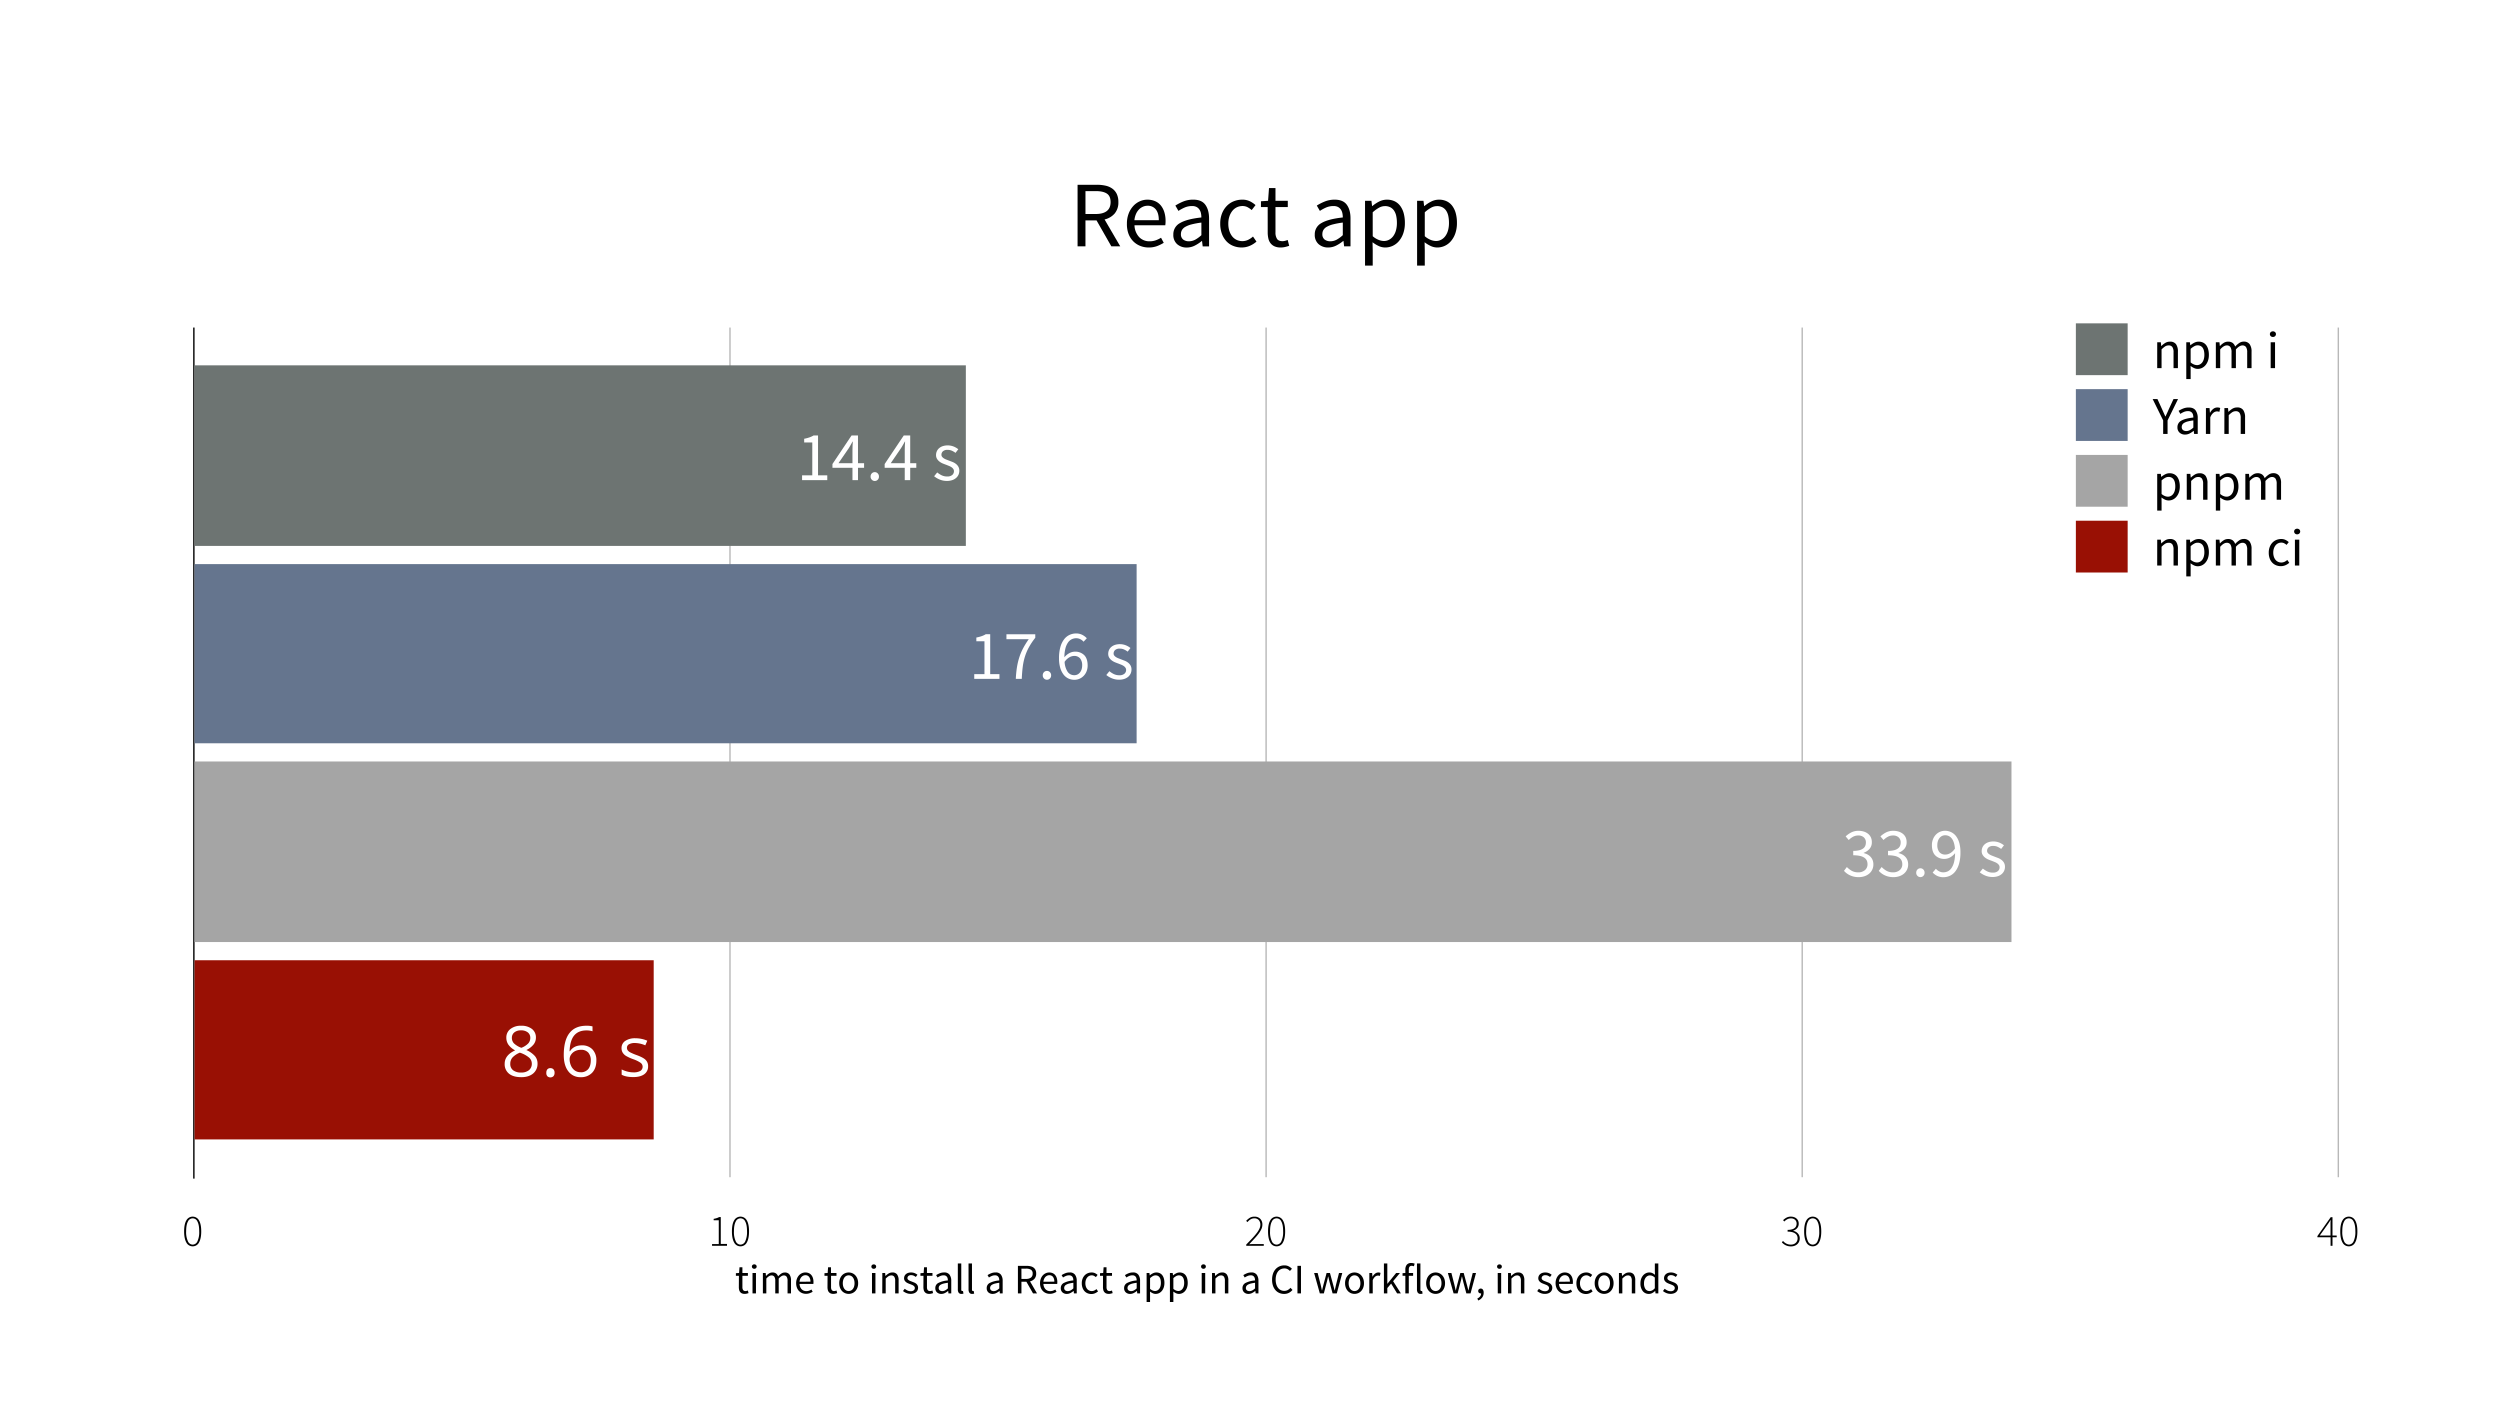 <svg id="Layer_1" data-name="Layer 1" xmlns="http://www.w3.org/2000/svg" xmlns:xlink="http://www.w3.org/1999/xlink" viewBox="0 0 1786 1010"><defs><style>.cls-1,.cls-5,.cls-6{fill:none;}.cls-2{fill:#fff;}.cls-3{clip-path:url(#clip-path);}.cls-4{clip-path:url(#clip-path-2);}.cls-5{stroke:#b8b8b8;}.cls-6{stroke:#000;stroke-linecap:square;}.cls-7{clip-path:url(#clip-path-3);}.cls-8{clip-path:url(#clip-path-4);}.cls-9{clip-path:url(#clip-path-5);}.cls-10{clip-path:url(#clip-path-6);}.cls-11{clip-path:url(#clip-path-7);}.cls-12{clip-path:url(#clip-path-8);}.cls-13{fill:#991004;}.cls-14{fill:#a5a5a5;}.cls-15{fill:#65758e;}.cls-16{fill:#6d7472;}.cls-17{isolation:isolate;}.cls-18{clip-path:url(#clip-path-10);}.cls-19{clip-path:url(#clip-path-11);}.cls-20{clip-path:url(#clip-path-12);}.cls-21{clip-path:url(#clip-path-13);}.cls-22{clip-path:url(#clip-path-15);}.cls-23{clip-path:url(#clip-path-16);}.cls-24{clip-path:url(#clip-path-17);}.cls-25{clip-path:url(#clip-path-18);}</style><clipPath id="clip-path"><rect class="cls-1" x="137.04" y="109.46" width="1534.3" height="86"/></clipPath><clipPath id="clip-path-2"><rect class="cls-1" x="-98" y="-70" width="1920" height="1080"/></clipPath><clipPath id="clip-path-3"><rect class="cls-1" x="128.87" y="858.19" width="18.33" height="42"/></clipPath><clipPath id="clip-path-4"><rect class="cls-1" x="504.28" y="858.19" width="33.66" height="42"/></clipPath><clipPath id="clip-path-5"><rect class="cls-1" x="887.36" y="858.19" width="33.66" height="42"/></clipPath><clipPath id="clip-path-6"><rect class="cls-1" x="1270.43" y="858.19" width="33.66" height="42"/></clipPath><clipPath id="clip-path-7"><rect class="cls-1" x="1653.5" y="858.19" width="33.66" height="42"/></clipPath><clipPath id="clip-path-8"><rect class="cls-1" x="138.04" y="234.46" width="1532.3" height="606.62"/></clipPath><clipPath id="clip-path-10"><rect class="cls-1" x="330" y="716" width="172" height="67"/></clipPath><clipPath id="clip-path-11"><rect class="cls-1" x="357" y="716" width="109" height="69"/></clipPath><clipPath id="clip-path-12"><rect class="cls-1" x="1306" y="578" width="166" height="65"/></clipPath><clipPath id="clip-path-13"><rect class="cls-1" x="1315" y="577" width="120" height="64"/></clipPath><clipPath id="clip-path-15"><rect class="cls-1" x="682" y="437" width="166" height="65"/></clipPath><clipPath id="clip-path-16"><rect class="cls-1" x="691" y="435" width="120" height="64"/></clipPath><clipPath id="clip-path-17"><rect class="cls-1" x="559" y="295" width="166" height="65"/></clipPath><clipPath id="clip-path-18"><rect class="cls-1" x="568" y="294" width="120" height="64"/></clipPath></defs><title>Artboard 1</title><rect class="cls-2" width="1786" height="1010"/><g class="cls-3"><path d="M793.95,176l-10.59-18.56h-7.91V176h-5.63V132h13.8a28,28,0,0,1,6.16.64,13.19,13.19,0,0,1,4.86,2.11,10,10,0,0,1,3.18,3.82,13.12,13.12,0,0,1,1.14,5.76,12.12,12.12,0,0,1-2.68,8.24,13.66,13.66,0,0,1-7.17,4.22L800.31,176Zm-18.49-23.12h7.37q5.16,0,7.87-2.11t2.71-6.4q0-4.35-2.71-6.1t-7.87-1.74h-7.37Z"/><path d="M805.07,159.79a19.71,19.71,0,0,1,1.24-7.2,16.85,16.85,0,0,1,3.28-5.39,14.24,14.24,0,0,1,4.66-3.38,13.12,13.12,0,0,1,5.43-1.17,13.65,13.65,0,0,1,5.53,1.07,10.79,10.79,0,0,1,4.09,3.08,14.16,14.16,0,0,1,2.51,4.82,21.27,21.27,0,0,1,.87,6.3,18.78,18.78,0,0,1-.2,3h-22a12.94,12.94,0,0,0,3.25,8.38,10,10,0,0,0,7.6,3.08,12.81,12.81,0,0,0,4.32-.7,19.11,19.11,0,0,0,3.79-1.84l1.94,3.62a27.74,27.74,0,0,1-4.76,2.34,16.53,16.53,0,0,1-6,1,16,16,0,0,1-6.13-1.17,14.52,14.52,0,0,1-5-3.35,15.5,15.5,0,0,1-3.32-5.33A19.93,19.93,0,0,1,805.07,159.79Zm22.78-2.48q0-5-2.11-7.67a7.15,7.15,0,0,0-5.93-2.65,8,8,0,0,0-3.32.7,9.17,9.17,0,0,0-2.85,2,10.71,10.71,0,0,0-2.11,3.22,14.83,14.83,0,0,0-1.11,4.39Z"/><path d="M838.23,167.56a9,9,0,0,1,4.79-8.21q4.79-2.85,15.24-4a15,15,0,0,0-.3-3,7.2,7.2,0,0,0-1.07-2.61,5.82,5.82,0,0,0-2-1.84,6.75,6.75,0,0,0-3.28-.7,13.13,13.13,0,0,0-5.33,1.07,26.34,26.34,0,0,0-4.39,2.41l-2.21-3.82A35.56,35.56,0,0,1,845.2,144a18.57,18.57,0,0,1,7.24-1.37q6,0,8.64,3.65t2.68,9.75v20h-4.56l-.47-3.89h-.13a27,27,0,0,1-5.06,3.32,12.52,12.52,0,0,1-5.73,1.37,10,10,0,0,1-6.87-2.41A8.66,8.66,0,0,1,838.23,167.56Zm5.43-.4a4.65,4.65,0,0,0,1.64,4,6.65,6.65,0,0,0,4.05,1.21,9.47,9.47,0,0,0,4.46-1.11,21.67,21.67,0,0,0,4.46-3.25v-9a57.1,57.1,0,0,0-6.9,1.27,18.08,18.08,0,0,0-4.52,1.74,6.46,6.46,0,0,0-2.45,2.31A5.69,5.69,0,0,0,843.66,167.16Z"/><path d="M871.73,159.79a19.46,19.46,0,0,1,1.27-7.27,16.37,16.37,0,0,1,3.42-5.39,14.25,14.25,0,0,1,5-3.35,16,16,0,0,1,6-1.14,12.1,12.1,0,0,1,5.53,1.17,17.67,17.67,0,0,1,4,2.71l-2.75,3.55a15.41,15.41,0,0,0-3-2.08,7.62,7.62,0,0,0-3.52-.8,9.28,9.28,0,0,0-4.09.9,9.19,9.19,0,0,0-3.21,2.58,12.77,12.77,0,0,0-2.11,4,16.14,16.14,0,0,0-.77,5.13,16.46,16.46,0,0,0,.74,5.09,12.28,12.28,0,0,0,2,3.92,9,9,0,0,0,3.18,2.55,9.74,9.74,0,0,0,8.34-.07,15.28,15.28,0,0,0,3.38-2.31l2.48,3.62a17.89,17.89,0,0,1-4.92,3.08A14.5,14.5,0,0,1,887,176.8a15.92,15.92,0,0,1-6-1.14,13.52,13.52,0,0,1-4.86-3.32,15.57,15.57,0,0,1-3.22-5.36A20.74,20.74,0,0,1,871.73,159.79Z"/><path d="M905.64,147.93h-4.82v-4.15l5.09-.33.67-9.11h4.62v9.11H920v4.49H911.2V166a8.29,8.29,0,0,0,1.11,4.66q1.1,1.64,3.92,1.64a7.31,7.31,0,0,0,1.88-.27,14.05,14.05,0,0,0,1.81-.6L921,175.6a28.53,28.53,0,0,1-2.91.84,13.68,13.68,0,0,1-3.12.37,10.62,10.62,0,0,1-4.39-.8,7.54,7.54,0,0,1-2.88-2.21,8.59,8.59,0,0,1-1.58-3.42,19.42,19.42,0,0,1-.47-4.42Z"/><path d="M939.27,167.56a9,9,0,0,1,4.79-8.21q4.79-2.85,15.24-4a15,15,0,0,0-.3-3,7.19,7.19,0,0,0-1.07-2.61,5.82,5.82,0,0,0-2-1.84,6.76,6.76,0,0,0-3.28-.7,13.13,13.13,0,0,0-5.33,1.07,26.36,26.36,0,0,0-4.39,2.41l-2.21-3.82a35.55,35.55,0,0,1,5.56-2.85,18.58,18.58,0,0,1,7.24-1.37q6,0,8.64,3.65T964.8,156v20h-4.56l-.47-3.89h-.13a27,27,0,0,1-5.06,3.32,12.52,12.52,0,0,1-5.73,1.37,10,10,0,0,1-6.87-2.41A8.66,8.66,0,0,1,939.27,167.56Zm5.43-.4a4.65,4.65,0,0,0,1.64,4,6.65,6.65,0,0,0,4.05,1.21,9.47,9.47,0,0,0,4.46-1.11A21.64,21.64,0,0,0,959.3,168v-9a57.13,57.13,0,0,0-6.9,1.27,18.09,18.09,0,0,0-4.52,1.74,6.46,6.46,0,0,0-2.45,2.31A5.7,5.7,0,0,0,944.7,167.16Z"/><path d="M980.67,178.75v11h-5.49v-46.3h4.56l.47,3.75h.2a24.87,24.87,0,0,1,4.86-3.22,12.09,12.09,0,0,1,5.53-1.34,12.58,12.58,0,0,1,5.56,1.17,10.81,10.81,0,0,1,4,3.35,15.76,15.76,0,0,1,2.45,5.23,26,26,0,0,1,.84,6.87,22.32,22.32,0,0,1-1.14,7.4,17.18,17.18,0,0,1-3.08,5.53,13,13,0,0,1-4.49,3.45,12.69,12.69,0,0,1-5.36,1.17,11,11,0,0,1-4.52-1,22.83,22.83,0,0,1-4.52-2.75Zm0-10a14.61,14.61,0,0,0,4.29,2.65,10.75,10.75,0,0,0,3.68.77,7.82,7.82,0,0,0,3.72-.9,8.89,8.89,0,0,0,2.95-2.55,12.43,12.43,0,0,0,1.94-4.05,19.34,19.34,0,0,0,.7-5.43,23.69,23.69,0,0,0-.47-4.89,11,11,0,0,0-1.51-3.79,7.24,7.24,0,0,0-2.68-2.45,8.27,8.27,0,0,0-3.92-.87,8.75,8.75,0,0,0-4.19,1.14,24.57,24.57,0,0,0-4.52,3.28Z"/><path d="M1017.86,178.75v11h-5.49v-46.3h4.56l.47,3.75h.2a24.78,24.78,0,0,1,4.86-3.22,12.09,12.09,0,0,1,5.53-1.34,12.57,12.57,0,0,1,5.56,1.17,10.81,10.81,0,0,1,4,3.35,15.72,15.72,0,0,1,2.45,5.23,25.93,25.93,0,0,1,.84,6.87,22.32,22.32,0,0,1-1.14,7.4,17.16,17.16,0,0,1-3.08,5.53,13,13,0,0,1-4.49,3.45,12.69,12.69,0,0,1-5.36,1.17,11,11,0,0,1-4.52-1,22.81,22.81,0,0,1-4.52-2.75Zm0-10a14.59,14.59,0,0,0,4.29,2.65,10.76,10.76,0,0,0,3.69.77,7.82,7.82,0,0,0,3.72-.9,8.87,8.87,0,0,0,2.95-2.55,12.44,12.44,0,0,0,1.94-4.05,19.38,19.38,0,0,0,.7-5.43,23.62,23.62,0,0,0-.47-4.89,10.93,10.93,0,0,0-1.51-3.79,7.24,7.24,0,0,0-2.68-2.45,8.27,8.27,0,0,0-3.92-.87,8.75,8.75,0,0,0-4.19,1.14,24.5,24.5,0,0,0-4.52,3.28Z"/></g><g class="cls-4"><line class="cls-5" x1="521.5" y1="234" x2="521.5" y2="841"/><line class="cls-5" x1="904.5" y1="234" x2="904.5" y2="841"/><line class="cls-5" x1="1287.5" y1="234" x2="1287.5" y2="841"/><line class="cls-5" x1="1670.5" y1="234" x2="1670.5" y2="841"/><line class="cls-6" x1="138.5" y1="841.5" x2="138.5" y2="234.5"/></g><g class="cls-7"><path d="M137.65,890.38a5,5,0,0,1-4.53-2.77q-1.58-2.77-1.58-7.92t1.58-7.82a5.14,5.14,0,0,1,9.06,0q1.58,2.7,1.58,7.82t-1.58,7.92A5,5,0,0,1,137.65,890.38Zm0-1.22a3.81,3.81,0,0,0,3.41-2.38,15.59,15.59,0,0,0,1.26-7.09q0-4.71-1.26-7a3.66,3.66,0,0,0-6.8,0q-1.28,2.3-1.28,7a15.41,15.41,0,0,0,1.28,7.09A3.82,3.82,0,0,0,137.65,889.17Z"/></g><g class="cls-8"><path d="M508.69,888.75h4.8v-17h-3.65v-1a16.52,16.52,0,0,0,2.22-.54,9.47,9.47,0,0,0,1.71-.74h1.15v19.2h4.45V890H508.69Z"/><path d="M529,890.38a5,5,0,0,1-4.53-2.77q-1.58-2.77-1.58-7.92t1.58-7.82a5.14,5.14,0,0,1,9.06,0q1.58,2.7,1.58,7.82t-1.58,7.92A5,5,0,0,1,529,890.38Zm0-1.22a3.81,3.81,0,0,0,3.41-2.38,15.59,15.59,0,0,0,1.26-7.09q0-4.71-1.26-7a3.66,3.66,0,0,0-6.8,0q-1.28,2.3-1.28,7a15.41,15.41,0,0,0,1.28,7.09A3.82,3.82,0,0,0,529,889.17Z"/></g><g class="cls-9"><path d="M890.31,889.1q2.53-2.56,4.42-4.59a47.79,47.79,0,0,0,3.15-3.71,15.91,15.91,0,0,0,1.89-3.1,6.88,6.88,0,0,0,.63-2.77,4.94,4.94,0,0,0-1.07-3.23,4.11,4.11,0,0,0-3.38-1.31,4.82,4.82,0,0,0-2.62.77,8.7,8.7,0,0,0-2.14,1.92l-.93-.9a11.76,11.76,0,0,1,2.54-2.14,6.09,6.09,0,0,1,3.28-.86,5.62,5.62,0,0,1,4.26,1.57,5.76,5.76,0,0,1,1.5,4.16,7.51,7.51,0,0,1-.67,3.06,17.84,17.84,0,0,1-1.89,3.2,40.83,40.83,0,0,1-3,3.58q-1.75,1.9-3.86,4.14l1.71-.11q.88,0,1.71,0h7V890H890.31Z"/><path d="M912,890.38a5,5,0,0,1-4.53-2.77q-1.58-2.77-1.58-7.92t1.58-7.82a5.14,5.14,0,0,1,9.06,0q1.58,2.7,1.58,7.82t-1.58,7.92A5,5,0,0,1,912,890.38Zm0-1.22a3.81,3.81,0,0,0,3.41-2.38,15.58,15.58,0,0,0,1.26-7.09q0-4.71-1.26-7a3.66,3.66,0,0,0-6.8,0q-1.28,2.3-1.28,7a15.41,15.41,0,0,0,1.28,7.09A3.82,3.82,0,0,0,912,889.17Z"/></g><g class="cls-10"><path d="M1273.76,886.51a9.49,9.49,0,0,0,1,1,6.87,6.87,0,0,0,1.23.83,7.09,7.09,0,0,0,1.54.59,7.47,7.47,0,0,0,1.9.22,5.54,5.54,0,0,0,1.9-.32,4.46,4.46,0,0,0,1.52-.91,4.07,4.07,0,0,0,1-1.42,4.73,4.73,0,0,0,.35-1.86,4.52,4.52,0,0,0-.4-1.92,3.8,3.8,0,0,0-1.26-1.49,6.59,6.59,0,0,0-2.21-1,13.07,13.07,0,0,0-3.26-.35v-1.25a11,11,0,0,0,3-.35,5.72,5.72,0,0,0,2-.94,3.45,3.45,0,0,0,1.09-1.41,4.54,4.54,0,0,0,.34-1.74,3.6,3.6,0,0,0-1.12-2.77,4.25,4.25,0,0,0-3-1,5.32,5.32,0,0,0-2.62.66,8.78,8.78,0,0,0-2.08,1.58l-.83-1a11,11,0,0,1,2.4-1.76,6.42,6.42,0,0,1,3.14-.74,7.05,7.05,0,0,1,2.21.34,5.37,5.37,0,0,1,1.78,1,4.45,4.45,0,0,1,1.18,1.54,4.84,4.84,0,0,1,.43,2.1,4.68,4.68,0,0,1-1.1,3.25,6.49,6.49,0,0,1-2.8,1.81v.13a6.16,6.16,0,0,1,3.26,1.79,5,5,0,0,1,1.38,3.52,5.84,5.84,0,0,1-.48,2.42,5.3,5.3,0,0,1-1.33,1.82,5.9,5.9,0,0,1-2,1.15,7.32,7.32,0,0,1-2.45.4,8.83,8.83,0,0,1-2.21-.26,8.13,8.13,0,0,1-1.78-.67,8.5,8.5,0,0,1-1.41-.93,11.62,11.62,0,0,1-1.1-1Z"/><path d="M1295,890.38a5,5,0,0,1-4.53-2.77q-1.58-2.77-1.58-7.92t1.58-7.82a5.14,5.14,0,0,1,9.06,0q1.58,2.7,1.58,7.82t-1.58,7.92A5,5,0,0,1,1295,890.38Zm0-1.22a3.81,3.81,0,0,0,3.41-2.38,15.58,15.58,0,0,0,1.26-7.09q0-4.71-1.26-7a3.66,3.66,0,0,0-6.8,0q-1.28,2.3-1.28,7a15.41,15.41,0,0,0,1.28,7.09A3.82,3.82,0,0,0,1295,889.17Z"/></g><g class="cls-11"><path d="M1669.34,883.89h-3V890h-1.38v-6.11h-9.41v-.83l9.5-13.5h1.28v13.12h3Zm-4.42-1.22v-7.49q0-.7,0-1.76t.1-1.76h-.13q-.38.64-.8,1.25t-.86,1.31l-6,8.45Z"/><path d="M1678,890.38a5,5,0,0,1-4.53-2.77q-1.58-2.77-1.58-7.92t1.58-7.82a5.14,5.14,0,0,1,9.06,0q1.58,2.7,1.58,7.82t-1.58,7.92A5,5,0,0,1,1678,890.38Zm0-1.22a3.81,3.81,0,0,0,3.41-2.38,15.58,15.58,0,0,0,1.26-7.09q0-4.71-1.26-7a3.66,3.66,0,0,0-6.8,0q-1.28,2.3-1.28,7a15.41,15.41,0,0,0,1.28,7.09A3.82,3.82,0,0,0,1678,889.17Z"/></g><g class="cls-12"><rect class="cls-13" x="139" y="686" width="328" height="128"/></g><rect class="cls-14" x="139" y="544" width="1298" height="129"/><g class="cls-12"><rect class="cls-15" x="139" y="403" width="673" height="128"/></g><rect class="cls-16" x="139" y="261" width="551" height="129"/><g class="cls-17"><g class="cls-18"><g class="cls-19"><path class="cls-2" d="M372.26,732.79a12.1,12.1,0,0,1,7.74,2.27,7.57,7.57,0,0,1,2.86,6.27,7.81,7.81,0,0,1-1.64,4.81,14.44,14.44,0,0,1-5.22,4,17.57,17.57,0,0,1,6.18,4.36,8.21,8.21,0,0,1,1.83,5.29,8.86,8.86,0,0,1-3.1,7.09q-3.1,2.65-8.5,2.65-5.71,0-8.79-2.5a8.62,8.62,0,0,1-3.08-7.09q0-6.13,7.47-9.55a13.79,13.79,0,0,1-4.83-4.11,8.75,8.75,0,0,1-1.46-4.94,7.53,7.53,0,0,1,2.87-6.19A11.89,11.89,0,0,1,372.26,732.79ZM364.54,760a5.52,5.52,0,0,0,2,4.57,8.93,8.93,0,0,0,5.73,1.64,8.53,8.53,0,0,0,5.66-1.71,5.8,5.8,0,0,0,2-4.69,5.72,5.72,0,0,0-1.9-4.21,19.45,19.45,0,0,0-6.64-3.58,14.45,14.45,0,0,0-5.27,3.46A6.69,6.69,0,0,0,364.54,760Zm7.67-23.9a7.19,7.19,0,0,0-4.79,1.46,4.86,4.86,0,0,0-1.73,3.91,5.59,5.59,0,0,0,1.44,3.86,15,15,0,0,0,5.32,3.22,13.34,13.34,0,0,0,4.94-3.15,5.83,5.83,0,0,0,1.45-3.93,4.8,4.8,0,0,0-1.77-3.92A7.46,7.46,0,0,0,372.21,736.09Z"/><path class="cls-2" d="M390.3,766.41a3.64,3.64,0,0,1,.74-2.48,2.7,2.7,0,0,1,2.14-.84,2.89,2.89,0,0,1,2.21.84,3.49,3.49,0,0,1,.79,2.48,3.42,3.42,0,0,1-.81,2.44,3.2,3.2,0,0,1-4.26.09A3.34,3.34,0,0,1,390.3,766.41Z"/><path class="cls-2" d="M402.75,753.74q0-10.52,4.09-15.74t12.1-5.21a16.15,16.15,0,0,1,4.35.46v3.49a13.92,13.92,0,0,0-4.3-.61q-5.74,0-8.76,3.58T406.9,751h.29q2.69-4.2,8.5-4.2a10,10,0,0,1,7.58,2.91,11,11,0,0,1,2.77,7.89q0,5.57-3,8.75a10.82,10.82,0,0,1-8.22,3.19,10.56,10.56,0,0,1-8.79-4.16Q402.75,761.16,402.75,753.74Zm12,12.3a6.78,6.78,0,0,0,5.38-2.18q1.92-2.19,1.92-6.31a8.14,8.14,0,0,0-1.78-5.57,6.72,6.72,0,0,0-5.32-2,9,9,0,0,0-4,.9,7.46,7.46,0,0,0-2.92,2.49,5.76,5.76,0,0,0-1.09,3.3,11.29,11.29,0,0,0,1,4.69,8.25,8.25,0,0,0,2.77,3.44A6.9,6.9,0,0,0,414.74,766Z"/><path class="cls-2" d="M463,761.7a6.7,6.7,0,0,1-2.78,5.76q-2.78,2-7.81,2-5.32,0-8.3-1.68V764a20,20,0,0,0,4.14,1.54,17.25,17.25,0,0,0,4.26.56,9.67,9.67,0,0,0,4.88-1,3.49,3.49,0,0,0,.35-5.76,21.32,21.32,0,0,0-5.29-2.62,28.61,28.61,0,0,1-5.31-2.43,7.25,7.25,0,0,1-2.34-2.36,6.14,6.14,0,0,1-.77-3.15,6,6,0,0,1,2.66-5.16,12.4,12.4,0,0,1,7.3-1.89,21.36,21.36,0,0,1,8.45,1.76l-1.44,3.3a19.4,19.4,0,0,0-7.3-1.66,8.4,8.4,0,0,0-4.35.9,2.79,2.79,0,0,0-1.46,2.49,3,3,0,0,0,.55,1.83,5.41,5.41,0,0,0,1.77,1.44,39.39,39.39,0,0,0,4.69,2q4.76,1.73,6.43,3.49A6.16,6.16,0,0,1,463,761.7Z"/></g></g></g><g class="cls-17"><g class="cls-20"><g class="cls-21"><path class="cls-2" d="M1319.4,619.4a16.21,16.21,0,0,0,3.38,2.65,9.16,9.16,0,0,0,4.77,1.15,7.07,7.07,0,0,0,4.75-1.58,5.32,5.32,0,0,0,1.85-4.28,6.25,6.25,0,0,0-.53-2.57,5,5,0,0,0-1.72-2,8.89,8.89,0,0,0-3.15-1.3,21.75,21.75,0,0,0-4.8-.45v-3.15a17.24,17.24,0,0,0,4.27-.45,8.1,8.1,0,0,0,2.8-1.25,4.48,4.48,0,0,0,1.52-1.9,6.15,6.15,0,0,0,.45-2.35,4.77,4.77,0,0,0-1.47-3.7,5.74,5.74,0,0,0-4-1.35,7.64,7.64,0,0,0-3.67.9,13.35,13.35,0,0,0-3.12,2.35l-2.2-2.6a17.2,17.2,0,0,1,4.08-2.87,11.09,11.09,0,0,1,5.08-1.12,12.81,12.81,0,0,1,3.85.55,9.19,9.19,0,0,1,3,1.58,7,7,0,0,1,2,2.53,8.07,8.07,0,0,1,.7,3.45,7,7,0,0,1-1.6,4.75,10.33,10.33,0,0,1-4.2,2.85v.2a11.17,11.17,0,0,1,2.7,1,8.49,8.49,0,0,1,2.2,1.7,7.42,7.42,0,0,1,1.48,2.38,8.23,8.23,0,0,1,.52,3,8.58,8.58,0,0,1-.83,3.8,8.45,8.45,0,0,1-2.25,2.88,10.13,10.13,0,0,1-3.32,1.8,13,13,0,0,1-4.1.63,15,15,0,0,1-3.47-.37,14.13,14.13,0,0,1-2.87-1,12.6,12.6,0,0,1-2.33-1.42,13.62,13.62,0,0,1-1.83-1.7Z"/><path class="cls-2" d="M1344.25,619.4a16.21,16.21,0,0,0,3.38,2.65,9.16,9.16,0,0,0,4.77,1.15,7.07,7.07,0,0,0,4.75-1.58,5.32,5.32,0,0,0,1.85-4.28,6.25,6.25,0,0,0-.53-2.57,5,5,0,0,0-1.72-2,8.89,8.89,0,0,0-3.15-1.3,21.75,21.75,0,0,0-4.8-.45v-3.15a17.24,17.24,0,0,0,4.27-.45,8.1,8.1,0,0,0,2.8-1.25,4.48,4.48,0,0,0,1.52-1.9,6.15,6.15,0,0,0,.45-2.35,4.77,4.77,0,0,0-1.47-3.7,5.74,5.74,0,0,0-4-1.35,7.64,7.64,0,0,0-3.67.9,13.35,13.35,0,0,0-3.12,2.35l-2.2-2.6a17.2,17.2,0,0,1,4.08-2.87,11.09,11.09,0,0,1,5.08-1.12,12.81,12.81,0,0,1,3.85.55,9.19,9.19,0,0,1,3,1.58,7,7,0,0,1,2,2.53,8.07,8.07,0,0,1,.7,3.45,7,7,0,0,1-1.6,4.75,10.33,10.33,0,0,1-4.2,2.85v.2a11.17,11.17,0,0,1,2.7,1,8.49,8.49,0,0,1,2.2,1.7,7.42,7.42,0,0,1,1.48,2.38,8.23,8.23,0,0,1,.52,3,8.58,8.58,0,0,1-.83,3.8,8.45,8.45,0,0,1-2.25,2.88,10.13,10.13,0,0,1-3.32,1.8,13,13,0,0,1-4.1.63,15,15,0,0,1-3.47-.37,14.13,14.13,0,0,1-2.87-1,12.6,12.6,0,0,1-2.33-1.42,13.62,13.62,0,0,1-1.83-1.7Z"/><path class="cls-2" d="M1368.95,623.5a3.14,3.14,0,0,1,.88-2.33,2.89,2.89,0,0,1,2.13-.87,2.84,2.84,0,0,1,2.08.88,3.15,3.15,0,0,1,.88,2.33,3,3,0,0,1-.87,2.22,2.84,2.84,0,0,1-2.08.88,2.89,2.89,0,0,1-2.12-.87A3,3,0,0,1,1368.95,623.5Z"/><path class="cls-2" d="M1383,620.65a7.82,7.82,0,0,0,2.38,1.85,6.26,6.26,0,0,0,2.88.7,7.48,7.48,0,0,0,3.2-.7,6.81,6.81,0,0,0,2.65-2.33,13.28,13.28,0,0,0,1.85-4.22,26.56,26.56,0,0,0,.75-6.45,11.49,11.49,0,0,1-3.5,3,8.24,8.24,0,0,1-4,1.1,8.92,8.92,0,0,1-6.6-2.45q-2.45-2.45-2.45-7.4a11.15,11.15,0,0,1,.75-4.17,10.12,10.12,0,0,1,2-3.23,9.12,9.12,0,0,1,6.63-2.85,10.18,10.18,0,0,1,4.38,1,9.45,9.45,0,0,1,3.5,2.88,14.33,14.33,0,0,1,2.3,4.8,24.55,24.55,0,0,1,.82,6.72,29.09,29.09,0,0,1-1,8.18,16,16,0,0,1-2.7,5.5,10.46,10.46,0,0,1-3.87,3.1,11.06,11.06,0,0,1-4.58,1,10,10,0,0,1-4.47-.95,10.51,10.51,0,0,1-3.22-2.4Zm6.9-10.15a7,7,0,0,0,3.33-1,10.41,10.41,0,0,0,3.38-3.28q-.4-4.7-2.2-7.1a5.75,5.75,0,0,0-4.85-2.4,4.9,4.9,0,0,0-2.17.5,5.21,5.21,0,0,0-1.77,1.42,6.9,6.9,0,0,0-1.18,2.23,9.13,9.13,0,0,0-.42,2.85,7.68,7.68,0,0,0,1.45,5A5.37,5.37,0,0,0,1389.9,610.5Z"/><path class="cls-2" d="M1416.55,620.5a16.35,16.35,0,0,0,3.28,2.1,8.87,8.87,0,0,0,3.88.8,5.17,5.17,0,0,0,3.6-1.1,3.52,3.52,0,0,0,1.2-2.7,2.76,2.76,0,0,0-.5-1.65,5,5,0,0,0-1.27-1.23,9.43,9.43,0,0,0-1.77-.92l-2-.8q-1.3-.45-2.6-1a10.37,10.37,0,0,1-2.33-1.4,7.06,7.06,0,0,1-1.67-1.92,5.12,5.12,0,0,1-.65-2.65,6.56,6.56,0,0,1,.57-2.72,6.27,6.27,0,0,1,1.65-2.2,7.82,7.82,0,0,1,2.63-1.45,11.71,11.71,0,0,1,7.72.28,13.18,13.18,0,0,1,3.33,1.95l-2,2.6a13.06,13.06,0,0,0-2.6-1.55,7.18,7.18,0,0,0-3-.6,4.68,4.68,0,0,0-3.37,1,3.32,3.32,0,0,0-1.08,2.45,2.35,2.35,0,0,0,.45,1.45,4.78,4.78,0,0,0,1.2,1.1,8.74,8.74,0,0,0,1.72.88l2,.78q1.3.5,2.63,1a10.1,10.1,0,0,1,2.38,1.38,6.76,6.76,0,0,1,1.72,2,5.83,5.83,0,0,1,.68,2.9,6.86,6.86,0,0,1-.58,2.8,6.65,6.65,0,0,1-1.7,2.3,8.11,8.11,0,0,1-2.8,1.58,11.77,11.77,0,0,1-3.82.57,13.09,13.09,0,0,1-5-.95,15.42,15.42,0,0,1-4.1-2.4Z"/></g></g></g><g class="cls-4"><g class="cls-17"><g class="cls-22"><g class="cls-23"><path class="cls-2" d="M696,481.6h7.3V458.1h-5.8v-2.65a24.88,24.88,0,0,0,3.82-1,15.25,15.25,0,0,0,2.93-1.37h3.15v28.5H714V485H696Z"/><path class="cls-2" d="M726.5,476.75a48.82,48.82,0,0,1,1.68-7.12,39.18,39.18,0,0,1,2.75-6.53,58.38,58.38,0,0,1,4-6.45H719V453.1H739.6v2.55a47.4,47.4,0,0,0-4.62,6.9,37.21,37.21,0,0,0-2.83,6.73,42.6,42.6,0,0,0-1.52,7.25q-.48,3.82-.67,8.47H725.7A72.84,72.84,0,0,1,726.5,476.75Z"/><path class="cls-2" d="M744.95,482.5a3.14,3.14,0,0,1,.88-2.33,2.89,2.89,0,0,1,2.13-.87,2.84,2.84,0,0,1,2.08.88,3.15,3.15,0,0,1,.88,2.33,3,3,0,0,1-.87,2.22,2.84,2.84,0,0,1-2.08.88,2.89,2.89,0,0,1-2.12-.87A3,3,0,0,1,744.95,482.5Z"/><path class="cls-2" d="M774.1,458.45a7.51,7.51,0,0,0-2.37-1.83,6.44,6.44,0,0,0-2.87-.67,7.36,7.36,0,0,0-3.15.7A6.87,6.87,0,0,0,763,459a13,13,0,0,0-1.85,4.17,26,26,0,0,0-.75,6.38,11.49,11.49,0,0,1,3.5-2.92,8.3,8.3,0,0,1,4-1.08,9,9,0,0,1,6.63,2.45q2.47,2.45,2.48,7.4a11.15,11.15,0,0,1-.75,4.18,9.88,9.88,0,0,1-2.05,3.22,9.39,9.39,0,0,1-3,2.1,8.94,8.94,0,0,1-3.65.75,10,10,0,0,1-4.35-.95,9.48,9.48,0,0,1-3.47-2.87,14.62,14.62,0,0,1-2.33-4.8,23.78,23.78,0,0,1-.85-6.72,29.05,29.05,0,0,1,1-8.17,16,16,0,0,1,2.7-5.5,10.44,10.44,0,0,1,3.88-3.1,11.07,11.07,0,0,1,4.57-1,9.59,9.59,0,0,1,4.48,1,11.8,11.8,0,0,1,3.23,2.43Zm-6.55,23.9a4.84,4.84,0,0,0,2.2-.5,5.26,5.26,0,0,0,1.75-1.42,6.93,6.93,0,0,0,1.17-2.2,9.08,9.08,0,0,0,.43-2.87,7.68,7.68,0,0,0-1.45-4.95,5.37,5.37,0,0,0-4.45-1.8,6.88,6.88,0,0,0-3.27,1,10.5,10.5,0,0,0-3.37,3.22,14.07,14.07,0,0,0,2.18,7.13A5.66,5.66,0,0,0,767.55,482.35Z"/><path class="cls-2" d="M792.55,479.5a16.35,16.35,0,0,0,3.27,2.1,8.88,8.88,0,0,0,3.88.8,5.17,5.17,0,0,0,3.6-1.1,3.52,3.52,0,0,0,1.2-2.7A2.77,2.77,0,0,0,804,477a5,5,0,0,0-1.27-1.23,9.43,9.43,0,0,0-1.77-.92l-2-.8q-1.3-.45-2.6-1a10.36,10.36,0,0,1-2.33-1.4,7.06,7.06,0,0,1-1.67-1.92,5.12,5.12,0,0,1-.65-2.65,6.55,6.55,0,0,1,.57-2.72,6.26,6.26,0,0,1,1.65-2.2,7.81,7.81,0,0,1,2.63-1.45,11.71,11.71,0,0,1,7.72.28,13.18,13.18,0,0,1,3.33,1.95l-2,2.6a13.06,13.06,0,0,0-2.6-1.55,7.18,7.18,0,0,0-3-.6,4.68,4.68,0,0,0-3.37,1,3.32,3.32,0,0,0-1.08,2.45,2.35,2.35,0,0,0,.45,1.45,4.78,4.78,0,0,0,1.2,1.1,8.75,8.75,0,0,0,1.72.88l2,.78q1.3.5,2.63,1a10.1,10.1,0,0,1,2.38,1.38,6.76,6.76,0,0,1,1.72,2,5.83,5.83,0,0,1,.68,2.9,6.86,6.86,0,0,1-.58,2.8,6.66,6.66,0,0,1-1.7,2.3,8.12,8.12,0,0,1-2.8,1.58,11.77,11.77,0,0,1-3.82.57,13.09,13.09,0,0,1-5-.95,15.41,15.41,0,0,1-4.1-2.4Z"/></g></g></g></g><g class="cls-17"><g class="cls-24"><g class="cls-25"><path class="cls-2" d="M573,339.6h7.3V316.1h-5.8v-2.65a24.88,24.88,0,0,0,3.82-1,15.25,15.25,0,0,0,2.93-1.37h3.15v28.5H591V343H573Z"/><path class="cls-2" d="M617.3,334.2h-4.35V343H609v-8.8H594.7v-2.7l13.65-20.4h4.6v19.8h4.35ZM609,330.9v-9.25q0-1.3.07-3.08t.18-3.08h-.2q-.6,1.15-1.25,2.25T606.5,320L599,330.9Z"/><path class="cls-2" d="M621.95,340.5a3.14,3.14,0,0,1,.88-2.33,2.89,2.89,0,0,1,2.13-.87,2.84,2.84,0,0,1,2.08.88,3.15,3.15,0,0,1,.88,2.33,3,3,0,0,1-.87,2.22,2.84,2.84,0,0,1-2.08.88,2.89,2.89,0,0,1-2.12-.87A3,3,0,0,1,621.95,340.5Z"/><path class="cls-2" d="M654.6,334.2h-4.35V343h-3.9v-8.8H632v-2.7l13.65-20.4h4.6v19.8h4.35Zm-8.25-3.3v-9.25q0-1.3.07-3.08t.18-3.08h-.2q-.6,1.15-1.25,2.25T643.8,320l-7.45,10.9Z"/><path class="cls-2" d="M669.55,337.5a16.35,16.35,0,0,0,3.27,2.1,8.88,8.88,0,0,0,3.88.8,5.17,5.17,0,0,0,3.6-1.1,3.52,3.52,0,0,0,1.2-2.7A2.77,2.77,0,0,0,681,335a5,5,0,0,0-1.27-1.23,9.43,9.43,0,0,0-1.77-.92l-2-.8q-1.3-.45-2.6-1a10.36,10.36,0,0,1-2.33-1.4,7.06,7.06,0,0,1-1.67-1.92,5.12,5.12,0,0,1-.65-2.65,6.55,6.55,0,0,1,.57-2.72,6.26,6.26,0,0,1,1.65-2.2,7.81,7.81,0,0,1,2.63-1.45,11.71,11.71,0,0,1,7.72.28,13.18,13.18,0,0,1,3.33,1.95l-2,2.6a13.06,13.06,0,0,0-2.6-1.55,7.18,7.18,0,0,0-3-.6,4.68,4.68,0,0,0-3.37,1,3.32,3.32,0,0,0-1.08,2.45,2.35,2.35,0,0,0,.45,1.45,4.78,4.78,0,0,0,1.2,1.1,8.75,8.75,0,0,0,1.72.88l2,.78q1.3.5,2.63,1a10.1,10.1,0,0,1,2.38,1.38,6.76,6.76,0,0,1,1.72,2,5.83,5.83,0,0,1,.68,2.9,6.86,6.86,0,0,1-.58,2.8,6.66,6.66,0,0,1-1.7,2.3,8.12,8.12,0,0,1-2.8,1.58,11.77,11.77,0,0,1-3.82.57,13.09,13.09,0,0,1-5-.95,15.41,15.41,0,0,1-4.1-2.4Z"/></g></g></g><rect class="cls-16" x="1483" y="231" width="37" height="37"/><path d="M1541.12,244.53h2.58l.27,2.66h.11a15.06,15.06,0,0,1,2.79-2.22,6.4,6.4,0,0,1,3.4-.89,5,5,0,0,1,4.28,1.82,9,9,0,0,1,1.35,5.4V263h-3.12V251.71a6.6,6.6,0,0,0-.84-3.78,3.05,3.05,0,0,0-2.66-1.16,4.54,4.54,0,0,0-2.55.72,16.5,16.5,0,0,0-2.51,2.13V263h-3.12Z"/><path d="M1565,264.56v6.23h-3.12V244.53h2.58l.27,2.13h.11a14.06,14.06,0,0,1,2.75-1.82,6.85,6.85,0,0,1,3.13-.76,7.13,7.13,0,0,1,3.15.67,6.13,6.13,0,0,1,2.28,1.9,8.9,8.9,0,0,1,1.39,3,14.71,14.71,0,0,1,.48,3.89,12.68,12.68,0,0,1-.65,4.2,9.76,9.76,0,0,1-1.75,3.13,7.41,7.41,0,0,1-2.55,2,7.19,7.19,0,0,1-3,.67,6.22,6.22,0,0,1-2.56-.57,12.94,12.94,0,0,1-2.57-1.56Zm0-5.66a8.29,8.29,0,0,0,2.43,1.5,6.11,6.11,0,0,0,2.09.44,4.43,4.43,0,0,0,2.11-.51,5.05,5.05,0,0,0,1.67-1.44,7.08,7.08,0,0,0,1.1-2.3,11,11,0,0,0,.4-3.08,13.51,13.51,0,0,0-.27-2.77,6.21,6.21,0,0,0-.86-2.15,4.1,4.1,0,0,0-1.52-1.39,4.69,4.69,0,0,0-2.22-.49,5,5,0,0,0-2.37.65,14,14,0,0,0-2.57,1.86Z"/><path d="M1583,244.53h2.58l.27,2.66h.11a12.77,12.77,0,0,1,2.64-2.22,5.73,5.73,0,0,1,3.1-.89,5.3,5.3,0,0,1,3.33.93,5.4,5.4,0,0,1,1.77,2.6,15.59,15.59,0,0,1,2.91-2.57,5.64,5.64,0,0,1,3.17-1,5,5,0,0,1,4.24,1.82,8.83,8.83,0,0,1,1.39,5.4V263h-3.12V251.71a6.61,6.61,0,0,0-.84-3.78,3,3,0,0,0-2.58-1.16q-2.09,0-4.64,2.85V263h-3.12V251.71a6.61,6.61,0,0,0-.84-3.78,3,3,0,0,0-2.62-1.16q-2.09,0-4.64,2.85V263H1583Z"/><path d="M1623.77,240.73a2.2,2.2,0,0,1-1.54-.57,2,2,0,0,1,0-2.91,2.43,2.43,0,0,1,3.08,0,2,2,0,0,1,0,2.91A2.21,2.21,0,0,1,1623.77,240.73Zm-1.6,3.8h3.12V263h-3.12Z"/><rect class="cls-15" x="1483" y="278" width="37" height="37"/><path d="M1545.37,300.35l-7.52-15.28h3.42l3.19,7,1.2,2.7q.59,1.33,1.24,2.74h.15q.65-1.41,1.27-2.74t1.2-2.7l3.23-7H1556l-7.49,15.28V310h-3.15Z"/><path d="M1555.56,305.21a5.12,5.12,0,0,1,2.72-4.66q2.72-1.61,8.65-2.26a8.5,8.5,0,0,0-.17-1.71,4.08,4.08,0,0,0-.61-1.48,3.31,3.31,0,0,0-1.16-1,3.83,3.83,0,0,0-1.86-.4,7.45,7.45,0,0,0-3,.61,15,15,0,0,0-2.49,1.37l-1.25-2.17a20.21,20.21,0,0,1,3.15-1.61,10.52,10.52,0,0,1,4.1-.78q3.38,0,4.9,2.07a9.14,9.14,0,0,1,1.52,5.53V310h-2.58l-.27-2.2h-.08a15.26,15.26,0,0,1-2.87,1.88,7.1,7.1,0,0,1-3.25.78,5.64,5.64,0,0,1-3.9-1.37A4.91,4.91,0,0,1,1555.56,305.21Zm3.08-.23a2.64,2.64,0,0,0,.93,2.28,3.78,3.78,0,0,0,2.3.68,5.37,5.37,0,0,0,2.53-.63,12.3,12.3,0,0,0,2.53-1.84v-5.13a32.48,32.48,0,0,0-3.91.72,10.22,10.22,0,0,0-2.57,1,3.67,3.67,0,0,0-1.39,1.31A3.23,3.23,0,0,0,1558.63,305Z"/><path d="M1575.92,291.53h2.58l.27,3.34h.11a8.54,8.54,0,0,1,2.3-2.77,4.76,4.76,0,0,1,2.95-1,4.92,4.92,0,0,1,2,.38l-.61,2.74a7.12,7.12,0,0,0-.84-.23,5,5,0,0,0-1-.08,4.14,4.14,0,0,0-2.45,1,7.56,7.56,0,0,0-2.22,3.31V310h-3.12Z"/><path d="M1589.11,291.53h2.58l.27,2.66h.11a15.09,15.09,0,0,1,2.79-2.22,6.4,6.4,0,0,1,3.4-.89,5,5,0,0,1,4.27,1.82,9,9,0,0,1,1.35,5.4V310h-3.12V298.71a6.6,6.6,0,0,0-.84-3.78,3.06,3.06,0,0,0-2.66-1.16,4.54,4.54,0,0,0-2.55.72,16.59,16.59,0,0,0-2.51,2.13V310h-3.12Z"/><rect class="cls-14" x="1483" y="325" width="37" height="37"/><path d="M1544.23,358.56v6.23h-3.12V338.53h2.58l.27,2.13h.11a14.06,14.06,0,0,1,2.75-1.82,6.85,6.85,0,0,1,3.14-.76,7.13,7.13,0,0,1,3.15.67,6.14,6.14,0,0,1,2.28,1.9,8.92,8.92,0,0,1,1.39,3,14.72,14.72,0,0,1,.47,3.89,12.65,12.65,0,0,1-.65,4.2,9.74,9.74,0,0,1-1.75,3.13,7.4,7.4,0,0,1-2.55,2,7.19,7.19,0,0,1-3,.67,6.23,6.23,0,0,1-2.57-.57,13,13,0,0,1-2.56-1.56Zm0-5.66a8.3,8.3,0,0,0,2.43,1.5,6.12,6.12,0,0,0,2.09.44,4.44,4.44,0,0,0,2.11-.51,5,5,0,0,0,1.67-1.44,7,7,0,0,0,1.1-2.3,11,11,0,0,0,.4-3.08,13.37,13.37,0,0,0-.27-2.77,6.21,6.21,0,0,0-.85-2.15,4.1,4.1,0,0,0-1.52-1.39,4.69,4.69,0,0,0-2.22-.49,5,5,0,0,0-2.37.65,14,14,0,0,0-2.56,1.86Z"/><path d="M1562.21,338.53h2.58l.27,2.66h.11A15.06,15.06,0,0,1,1568,339a6.4,6.4,0,0,1,3.4-.89,5,5,0,0,1,4.28,1.82,9,9,0,0,1,1.35,5.4V357h-3.12V345.71a6.6,6.6,0,0,0-.84-3.78,3.05,3.05,0,0,0-2.66-1.16,4.54,4.54,0,0,0-2.55.72,16.5,16.5,0,0,0-2.51,2.13V357h-3.12Z"/><path d="M1586.11,358.56v6.23H1583V338.53h2.58l.27,2.13h.11a14,14,0,0,1,2.76-1.82,6.85,6.85,0,0,1,3.13-.76,7.13,7.13,0,0,1,3.15.67,6.13,6.13,0,0,1,2.28,1.9,8.9,8.9,0,0,1,1.39,3,14.71,14.71,0,0,1,.48,3.89,12.68,12.68,0,0,1-.65,4.2,9.76,9.76,0,0,1-1.75,3.13,7.41,7.41,0,0,1-2.55,2,7.18,7.18,0,0,1-3,.67,6.23,6.23,0,0,1-2.57-.57,13,13,0,0,1-2.57-1.56Zm0-5.66a8.3,8.3,0,0,0,2.43,1.5,6.12,6.12,0,0,0,2.09.44,4.44,4.44,0,0,0,2.11-.51,5,5,0,0,0,1.67-1.44,7.06,7.06,0,0,0,1.1-2.3,11,11,0,0,0,.4-3.08,13.44,13.44,0,0,0-.27-2.77,6.21,6.21,0,0,0-.85-2.15,4.11,4.11,0,0,0-1.52-1.39,4.69,4.69,0,0,0-2.22-.49,5,5,0,0,0-2.37.65,14,14,0,0,0-2.56,1.86Z"/><path d="M1604.08,338.53h2.58l.27,2.66h.11a12.77,12.77,0,0,1,2.64-2.22,5.73,5.73,0,0,1,3.1-.89,5.3,5.3,0,0,1,3.33.93,5.4,5.4,0,0,1,1.77,2.6,15.59,15.59,0,0,1,2.91-2.57,5.64,5.64,0,0,1,3.17-1,5,5,0,0,1,4.24,1.82,8.83,8.83,0,0,1,1.39,5.4V357h-3.12V345.71a6.61,6.61,0,0,0-.84-3.78,3,3,0,0,0-2.58-1.16q-2.09,0-4.64,2.85V357h-3.12V345.71a6.61,6.61,0,0,0-.84-3.78,3,3,0,0,0-2.62-1.16q-2.09,0-4.64,2.85V357h-3.12Z"/><rect class="cls-13" x="1483" y="372" width="37" height="37"/><path d="M1541.12,385.53h2.58l.27,2.66h.11a15.06,15.06,0,0,1,2.79-2.22,6.4,6.4,0,0,1,3.4-.89,5,5,0,0,1,4.28,1.82,9,9,0,0,1,1.35,5.4V404h-3.12V392.71a6.6,6.6,0,0,0-.84-3.78,3.05,3.05,0,0,0-2.66-1.16,4.54,4.54,0,0,0-2.55.72,16.5,16.5,0,0,0-2.51,2.13V404h-3.12Z"/><path d="M1565,405.56v6.23h-3.12V385.53h2.58l.27,2.13h.11a14.06,14.06,0,0,1,2.75-1.82,6.85,6.85,0,0,1,3.13-.76,7.13,7.13,0,0,1,3.15.67,6.13,6.13,0,0,1,2.28,1.9,8.9,8.9,0,0,1,1.39,3,14.71,14.71,0,0,1,.48,3.89,12.68,12.68,0,0,1-.65,4.2,9.76,9.76,0,0,1-1.75,3.13,7.41,7.41,0,0,1-2.55,2,7.19,7.19,0,0,1-3,.67,6.22,6.22,0,0,1-2.56-.57,12.94,12.94,0,0,1-2.57-1.56Zm0-5.66a8.29,8.29,0,0,0,2.43,1.5,6.11,6.11,0,0,0,2.09.44,4.43,4.43,0,0,0,2.11-.51,5.05,5.05,0,0,0,1.67-1.44,7.08,7.08,0,0,0,1.1-2.3,11,11,0,0,0,.4-3.08,13.51,13.51,0,0,0-.27-2.77,6.21,6.21,0,0,0-.86-2.15,4.1,4.1,0,0,0-1.52-1.39,4.69,4.69,0,0,0-2.22-.49,5,5,0,0,0-2.37.65,14,14,0,0,0-2.57,1.86Z"/><path d="M1583,385.53h2.58l.27,2.66h.11a12.77,12.77,0,0,1,2.64-2.22,5.73,5.73,0,0,1,3.1-.89,5.3,5.3,0,0,1,3.33.93,5.4,5.4,0,0,1,1.77,2.6,15.59,15.59,0,0,1,2.91-2.57,5.64,5.64,0,0,1,3.17-1,5,5,0,0,1,4.24,1.82,8.83,8.83,0,0,1,1.39,5.4V404h-3.12V392.71a6.61,6.61,0,0,0-.84-3.78,3,3,0,0,0-2.58-1.16q-2.09,0-4.64,2.85V404h-3.12V392.71a6.61,6.61,0,0,0-.84-3.78,3,3,0,0,0-2.62-1.16q-2.09,0-4.64,2.85V404H1583Z"/><path d="M1620.8,394.8a11,11,0,0,1,.72-4.12,9.29,9.29,0,0,1,1.94-3.06,8.09,8.09,0,0,1,2.83-1.9,9.09,9.09,0,0,1,3.4-.65,6.86,6.86,0,0,1,3.13.67,10,10,0,0,1,2.26,1.54l-1.56,2a8.79,8.79,0,0,0-1.73-1.18,4.32,4.32,0,0,0-2-.46,5.27,5.27,0,0,0-2.32.51,5.21,5.21,0,0,0-1.82,1.46,7.25,7.25,0,0,0-1.2,2.26,9.13,9.13,0,0,0-.44,2.91,9.34,9.34,0,0,0,.42,2.89,7,7,0,0,0,1.16,2.22,5.11,5.11,0,0,0,1.8,1.44,5.53,5.53,0,0,0,4.73,0,8.67,8.67,0,0,0,1.92-1.31l1.41,2.05a10.12,10.12,0,0,1-2.79,1.75,8.21,8.21,0,0,1-3.21.65,9,9,0,0,1-3.42-.65,7.66,7.66,0,0,1-2.75-1.88,8.82,8.82,0,0,1-1.82-3A11.73,11.73,0,0,1,1620.8,394.8Z"/><path d="M1641.09,381.73a2.2,2.2,0,0,1-1.54-.57,2,2,0,0,1,0-2.91,2.43,2.43,0,0,1,3.08,0,2,2,0,0,1,0,2.91A2.2,2.2,0,0,1,1641.09,381.73Zm-1.6,3.8h3.12V404h-3.12Z"/><path d="M527.88,911.43h-2.16v-1.86l2.28-.15.3-4.08h2.07v4.08h3.93v2h-3.93v8.1a3.72,3.72,0,0,0,.5,2.08,2,2,0,0,0,1.75.73,3.26,3.26,0,0,0,.84-.12,6.34,6.34,0,0,0,.81-.27l.48,1.86a13,13,0,0,1-1.31.38,6.14,6.14,0,0,1-1.4.17,4.75,4.75,0,0,1-2-.36,3.38,3.38,0,0,1-1.29-1,3.85,3.85,0,0,1-.71-1.53,8.72,8.72,0,0,1-.21-2Z"/><path d="M538.86,906.42a1.74,1.74,0,0,1-1.22-.45,1.58,1.58,0,0,1,0-2.29,1.92,1.92,0,0,1,2.43,0,1.58,1.58,0,0,1,0,2.29A1.74,1.74,0,0,1,538.86,906.42Zm-1.26,3h2.46V924H537.6Z"/><path d="M545,909.42h2l.21,2.1h.09a10.12,10.12,0,0,1,2.08-1.75,4.52,4.52,0,0,1,2.45-.71,4.18,4.18,0,0,1,2.63.74,4.27,4.27,0,0,1,1.4,2.05,12.29,12.29,0,0,1,2.29-2,4.45,4.45,0,0,1,2.5-.77A3.94,3.94,0,0,1,564,910.5a7,7,0,0,1,1.09,4.26V924h-2.46v-8.91a5.21,5.21,0,0,0-.66-3,2.35,2.35,0,0,0-2-.92q-1.65,0-3.66,2.25V924h-2.46v-8.91a5.21,5.21,0,0,0-.66-3,2.38,2.38,0,0,0-2.07-.92q-1.65,0-3.66,2.25V924H545Z"/><path d="M568.77,916.74a8.82,8.82,0,0,1,.56-3.23,7.55,7.55,0,0,1,1.47-2.42,6.39,6.39,0,0,1,2.09-1.51,5.88,5.88,0,0,1,2.43-.53,6.12,6.12,0,0,1,2.48.48,4.84,4.84,0,0,1,1.83,1.38,6.34,6.34,0,0,1,1.13,2.16,9.53,9.53,0,0,1,.39,2.82,8.41,8.41,0,0,1-.09,1.35H571.2a5.79,5.79,0,0,0,1.46,3.75,4.47,4.47,0,0,0,3.4,1.38,5.74,5.74,0,0,0,1.94-.31,8.57,8.57,0,0,0,1.69-.83l.87,1.62a12.39,12.39,0,0,1-2.13,1,7.41,7.41,0,0,1-2.67.45,7.14,7.14,0,0,1-2.75-.53,6.5,6.5,0,0,1-2.22-1.5,6.93,6.93,0,0,1-1.48-2.38A8.93,8.93,0,0,1,568.77,916.74Zm10.2-1.11a5.4,5.4,0,0,0-.95-3.43,3.2,3.2,0,0,0-2.65-1.19,3.6,3.6,0,0,0-1.48.32,4.11,4.11,0,0,0-1.27.9,4.8,4.8,0,0,0-.95,1.44,6.67,6.67,0,0,0-.5,2Z"/><path d="M591.21,911.43H589v-1.86l2.28-.15.3-4.08h2.07v4.08h3.93v2H593.7v8.1a3.72,3.72,0,0,0,.5,2.08,2,2,0,0,0,1.75.73,3.26,3.26,0,0,0,.84-.12,6.34,6.34,0,0,0,.81-.27l.48,1.86a13,13,0,0,1-1.31.38,6.14,6.14,0,0,1-1.4.17,4.75,4.75,0,0,1-2-.36,3.38,3.38,0,0,1-1.29-1,3.85,3.85,0,0,1-.71-1.53,8.72,8.72,0,0,1-.21-2Z"/><path d="M599.55,916.74a8.91,8.91,0,0,1,.56-3.25,7.4,7.4,0,0,1,1.48-2.42,6.21,6.21,0,0,1,2.15-1.5,6.7,6.7,0,0,1,5.13,0,6.22,6.22,0,0,1,2.15,1.5,7.42,7.42,0,0,1,1.49,2.42,8.93,8.93,0,0,1,.55,3.25,8.83,8.83,0,0,1-.55,3.22,7.25,7.25,0,0,1-1.49,2.4,6.31,6.31,0,0,1-2.15,1.48,6.7,6.7,0,0,1-5.13,0,6.3,6.3,0,0,1-2.15-1.48,7.22,7.22,0,0,1-1.48-2.4A8.81,8.81,0,0,1,599.55,916.74Zm2.55,0a8.06,8.06,0,0,0,.3,2.28,5.41,5.41,0,0,0,.85,1.76,3.93,3.93,0,0,0,1.33,1.14,3.81,3.81,0,0,0,3.42,0,3.93,3.93,0,0,0,1.33-1.14,5.41,5.41,0,0,0,.85-1.76,8.07,8.07,0,0,0,.3-2.28,8.24,8.24,0,0,0-.3-2.29,5.57,5.57,0,0,0-.85-1.79A3.87,3.87,0,0,0,608,911.5a3.81,3.81,0,0,0-3.42,0,3.87,3.87,0,0,0-1.33,1.16,5.57,5.57,0,0,0-.85,1.79A8.22,8.22,0,0,0,602.1,916.74Z"/><path d="M624.21,906.42A1.74,1.74,0,0,1,623,906a1.58,1.58,0,0,1,0-2.29,1.92,1.92,0,0,1,2.43,0,1.58,1.58,0,0,1,0,2.29A1.74,1.74,0,0,1,624.21,906.42Zm-1.26,3h2.46V924h-2.46Z"/><path d="M630.33,909.42h2l.21,2.1h.09a11.94,11.94,0,0,1,2.21-1.75,5.05,5.05,0,0,1,2.69-.71,3.92,3.92,0,0,1,3.38,1.44,7.12,7.12,0,0,1,1.06,4.26V924h-2.46v-8.91a5.21,5.21,0,0,0-.66-3,2.41,2.41,0,0,0-2.1-.92,3.59,3.59,0,0,0-2,.57,13.07,13.07,0,0,0-2,1.68V924h-2.46Z"/><path d="M646.35,920.7a9.81,9.81,0,0,0,2,1.26,5.33,5.33,0,0,0,2.32.48,3.11,3.11,0,0,0,2.16-.66,2.11,2.11,0,0,0,.72-1.62,1.66,1.66,0,0,0-.3-1,3,3,0,0,0-.77-.74,5.62,5.62,0,0,0-1.06-.55l-1.2-.48q-.78-.27-1.56-.62a6.19,6.19,0,0,1-1.4-.84,4.23,4.23,0,0,1-1-1.16,3.07,3.07,0,0,1-.39-1.59,3.93,3.93,0,0,1,.34-1.63,3.76,3.76,0,0,1,1-1.32,4.68,4.68,0,0,1,1.58-.87,7,7,0,0,1,4.63.17,7.91,7.91,0,0,1,2,1.17l-1.17,1.56a7.91,7.91,0,0,0-1.56-.93,4.31,4.31,0,0,0-1.77-.36,2.81,2.81,0,0,0-2,.63,2,2,0,0,0-.65,1.47,1.41,1.41,0,0,0,.27.87,2.89,2.89,0,0,0,.72.66,5.23,5.23,0,0,0,1,.52l1.21.46,1.58.63a6,6,0,0,1,1.42.82,4.06,4.06,0,0,1,1,1.21,3.5,3.5,0,0,1,.4,1.74,4.12,4.12,0,0,1-.34,1.68,4,4,0,0,1-1,1.38,4.86,4.86,0,0,1-1.68.94,7,7,0,0,1-2.29.35,7.85,7.85,0,0,1-3-.57,9.24,9.24,0,0,1-2.46-1.44Z"/><path d="M659.73,911.43h-2.16v-1.86l2.28-.15.3-4.08h2.07v4.08h3.93v2h-3.93v8.1a3.72,3.72,0,0,0,.5,2.08,2,2,0,0,0,1.75.73,3.26,3.26,0,0,0,.84-.12,6.34,6.34,0,0,0,.81-.27l.48,1.86a13,13,0,0,1-1.31.38,6.14,6.14,0,0,1-1.4.17,4.75,4.75,0,0,1-2-.36,3.38,3.38,0,0,1-1.29-1,3.85,3.85,0,0,1-.71-1.53,8.72,8.72,0,0,1-.21-2Z"/><path d="M668.19,920.22a4,4,0,0,1,2.14-3.67,17.75,17.75,0,0,1,6.83-1.79,6.73,6.73,0,0,0-.13-1.35,3.23,3.23,0,0,0-.48-1.17,2.62,2.62,0,0,0-.92-.83,3,3,0,0,0-1.47-.32,5.88,5.88,0,0,0-2.38.48,11.77,11.77,0,0,0-2,1.08l-1-1.71a16,16,0,0,1,2.49-1.28,8.33,8.33,0,0,1,3.24-.62,4.48,4.48,0,0,1,3.87,1.64,7.22,7.22,0,0,1,1.2,4.36V924h-2l-.21-1.74h-.06a12.14,12.14,0,0,1-2.26,1.49,5.62,5.62,0,0,1-2.57.62,4.46,4.46,0,0,1-3.07-1.08A3.88,3.88,0,0,1,668.19,920.22Zm2.43-.18a2.08,2.08,0,0,0,.73,1.8,3,3,0,0,0,1.82.54,4.24,4.24,0,0,0,2-.5,9.68,9.68,0,0,0,2-1.46v-4a25.62,25.62,0,0,0-3.09.57,8,8,0,0,0-2,.78,2.89,2.89,0,0,0-1.1,1A2.55,2.55,0,0,0,670.62,920Z"/><path d="M684.27,902.64h2.46v18.6a1.29,1.29,0,0,0,.21.84.62.62,0,0,0,.48.24h.23a1.23,1.23,0,0,0,.31-.06l.33,1.86a2.16,2.16,0,0,1-.57.18,4.84,4.84,0,0,1-.84.06,2.3,2.3,0,0,1-2-.84,4.21,4.21,0,0,1-.6-2.46Z"/><path d="M691.92,902.64h2.46v18.6a1.29,1.29,0,0,0,.21.84.62.62,0,0,0,.48.24h.23a1.23,1.23,0,0,0,.31-.06l.33,1.86a2.16,2.16,0,0,1-.57.18,4.84,4.84,0,0,1-.84.06,2.3,2.3,0,0,1-2-.84,4.21,4.21,0,0,1-.6-2.46Z"/><path d="M704.91,920.22a4,4,0,0,1,2.14-3.67,17.75,17.75,0,0,1,6.83-1.79,6.73,6.73,0,0,0-.13-1.35,3.23,3.23,0,0,0-.48-1.17,2.62,2.62,0,0,0-.92-.83,3,3,0,0,0-1.47-.32,5.88,5.88,0,0,0-2.38.48,11.77,11.77,0,0,0-2,1.08l-1-1.71a16,16,0,0,1,2.49-1.28,8.33,8.33,0,0,1,3.24-.62,4.48,4.48,0,0,1,3.87,1.64,7.22,7.22,0,0,1,1.2,4.36V924h-2l-.21-1.74H714a12.14,12.14,0,0,1-2.26,1.49,5.62,5.62,0,0,1-2.57.62,4.46,4.46,0,0,1-3.07-1.08A3.88,3.88,0,0,1,704.91,920.22Zm2.43-.18a2.08,2.08,0,0,0,.73,1.8,3,3,0,0,0,1.82.54,4.24,4.24,0,0,0,2-.5,9.68,9.68,0,0,0,2-1.46v-4a25.62,25.62,0,0,0-3.09.57,8,8,0,0,0-2,.78,2.89,2.89,0,0,0-1.1,1A2.55,2.55,0,0,0,707.34,920Z"/><path d="M738,924l-4.74-8.31h-3.54V924H727.2V904.32h6.18a12.48,12.48,0,0,1,2.76.29,5.89,5.89,0,0,1,2.18.94,4.5,4.5,0,0,1,1.42,1.71,5.88,5.88,0,0,1,.51,2.58,5.43,5.43,0,0,1-1.2,3.69,6.12,6.12,0,0,1-3.21,1.89l5,8.58Zm-8.28-10.35H733a5.65,5.65,0,0,0,3.52-.95,3.4,3.4,0,0,0,1.21-2.87,3,3,0,0,0-1.21-2.73,6.55,6.55,0,0,0-3.52-.78h-3.3Z"/><path d="M743,916.74a8.82,8.82,0,0,1,.56-3.23A7.55,7.55,0,0,1,745,911.1a6.39,6.39,0,0,1,2.09-1.51,5.88,5.88,0,0,1,2.43-.53,6.12,6.12,0,0,1,2.48.48,4.84,4.84,0,0,1,1.83,1.38,6.34,6.34,0,0,1,1.13,2.16,9.53,9.53,0,0,1,.39,2.82,8.41,8.41,0,0,1-.09,1.35h-9.84a5.79,5.79,0,0,0,1.46,3.75,4.47,4.47,0,0,0,3.4,1.38,5.74,5.74,0,0,0,1.94-.31,8.57,8.57,0,0,0,1.69-.83l.87,1.62a12.39,12.39,0,0,1-2.13,1,7.41,7.41,0,0,1-2.67.45,7.14,7.14,0,0,1-2.75-.53,6.5,6.5,0,0,1-2.22-1.5,6.93,6.93,0,0,1-1.48-2.38A8.93,8.93,0,0,1,743,916.74Zm10.2-1.11a5.4,5.4,0,0,0-.95-3.43,3.2,3.2,0,0,0-2.65-1.19,3.6,3.6,0,0,0-1.48.32,4.11,4.11,0,0,0-1.27.9,4.8,4.8,0,0,0-.95,1.44,6.67,6.67,0,0,0-.5,2Z"/><path d="M757.83,920.22a4,4,0,0,1,2.14-3.67,17.75,17.75,0,0,1,6.83-1.79,6.73,6.73,0,0,0-.13-1.35,3.23,3.23,0,0,0-.48-1.17,2.62,2.62,0,0,0-.92-.83,3,3,0,0,0-1.47-.32,5.88,5.88,0,0,0-2.38.48,11.77,11.77,0,0,0-2,1.08l-1-1.71a16,16,0,0,1,2.49-1.28,8.33,8.33,0,0,1,3.24-.62,4.48,4.48,0,0,1,3.87,1.64,7.22,7.22,0,0,1,1.2,4.36V924h-2l-.21-1.74h-.06a12.14,12.14,0,0,1-2.26,1.49,5.62,5.62,0,0,1-2.57.62,4.46,4.46,0,0,1-3.07-1.08A3.88,3.88,0,0,1,757.83,920.22Zm2.43-.18a2.08,2.08,0,0,0,.73,1.8,3,3,0,0,0,1.82.54,4.24,4.24,0,0,0,2-.5,9.68,9.68,0,0,0,2-1.46v-4a25.62,25.62,0,0,0-3.09.57,8,8,0,0,0-2,.78,2.89,2.89,0,0,0-1.1,1A2.55,2.55,0,0,0,760.26,920Z"/><path d="M772.83,916.74a8.7,8.7,0,0,1,.57-3.25,7.32,7.32,0,0,1,1.53-2.42,6.37,6.37,0,0,1,2.23-1.5,7.17,7.17,0,0,1,2.69-.51,5.42,5.42,0,0,1,2.48.53,7.92,7.92,0,0,1,1.79,1.21l-1.23,1.59a7,7,0,0,0-1.37-.93,3.41,3.41,0,0,0-1.57-.36,4.16,4.16,0,0,0-1.83.41,4.11,4.11,0,0,0-1.44,1.16,5.71,5.71,0,0,0-.95,1.79,7.22,7.22,0,0,0-.34,2.29,7.37,7.37,0,0,0,.33,2.28,5.52,5.52,0,0,0,.92,1.76,4,4,0,0,0,1.43,1.14,4.36,4.36,0,0,0,3.73,0,6.83,6.83,0,0,0,1.52-1l1.11,1.62a8,8,0,0,1-2.21,1.38,6.49,6.49,0,0,1-2.53.51,7.13,7.13,0,0,1-2.7-.51,6.06,6.06,0,0,1-2.17-1.48,7,7,0,0,1-1.44-2.4A9.28,9.28,0,0,1,772.83,916.74Z"/><path d="M788,911.43h-2.16v-1.86l2.28-.15.3-4.08h2.07v4.08h3.93v2H790.5v8.1a3.72,3.72,0,0,0,.5,2.08,2,2,0,0,0,1.75.73,3.26,3.26,0,0,0,.84-.12,6.34,6.34,0,0,0,.81-.27l.48,1.86a13,13,0,0,1-1.31.38,6.14,6.14,0,0,1-1.4.17,4.75,4.75,0,0,1-2-.36,3.38,3.38,0,0,1-1.29-1,3.85,3.85,0,0,1-.71-1.53,8.72,8.72,0,0,1-.21-2Z"/><path d="M803.07,920.22a4,4,0,0,1,2.14-3.67,17.75,17.75,0,0,1,6.83-1.79,6.73,6.73,0,0,0-.13-1.35,3.23,3.23,0,0,0-.48-1.17,2.62,2.62,0,0,0-.92-.83,3,3,0,0,0-1.47-.32,5.88,5.88,0,0,0-2.38.48,11.77,11.77,0,0,0-2,1.08l-1-1.71a16,16,0,0,1,2.49-1.28,8.33,8.33,0,0,1,3.24-.62,4.48,4.48,0,0,1,3.87,1.64,7.22,7.22,0,0,1,1.2,4.36V924h-2l-.21-1.74h-.06a12.14,12.14,0,0,1-2.26,1.49,5.62,5.62,0,0,1-2.57.62,4.46,4.46,0,0,1-3.07-1.08A3.88,3.88,0,0,1,803.07,920.22Zm2.43-.18a2.08,2.08,0,0,0,.73,1.8,3,3,0,0,0,1.82.54,4.24,4.24,0,0,0,2-.5,9.68,9.68,0,0,0,2-1.46v-4a25.62,25.62,0,0,0-3.09.57,8,8,0,0,0-2,.78,2.89,2.89,0,0,0-1.1,1A2.55,2.55,0,0,0,805.5,920Z"/><path d="M821.6,925.23v4.92h-2.46V909.42h2l.21,1.68h.09a11.12,11.12,0,0,1,2.18-1.44,5.4,5.4,0,0,1,2.48-.6,5.63,5.63,0,0,1,2.49.53,4.85,4.85,0,0,1,1.8,1.5,7.05,7.05,0,0,1,1.09,2.34,11.62,11.62,0,0,1,.38,3.08,10,10,0,0,1-.51,3.32,7.69,7.69,0,0,1-1.38,2.47,5.84,5.84,0,0,1-2,1.54,5.68,5.68,0,0,1-2.4.53,4.92,4.92,0,0,1-2-.45,10.22,10.22,0,0,1-2-1.23Zm0-4.47a6.55,6.55,0,0,0,1.92,1.19,4.83,4.83,0,0,0,1.65.34,3.5,3.5,0,0,0,1.66-.41,4,4,0,0,0,1.32-1.14,5.59,5.59,0,0,0,.87-1.82,8.67,8.67,0,0,0,.31-2.43,10.6,10.6,0,0,0-.21-2.19,4.9,4.9,0,0,0-.68-1.69,3.25,3.25,0,0,0-1.2-1.1,3.72,3.72,0,0,0-1.76-.39,3.92,3.92,0,0,0-1.87.51,11,11,0,0,0-2,1.47Z"/><path d="M838.25,925.23v4.92h-2.46V909.42h2l.21,1.68h.09a11.12,11.12,0,0,1,2.18-1.44,5.4,5.4,0,0,1,2.48-.6,5.63,5.63,0,0,1,2.49.53,4.85,4.85,0,0,1,1.8,1.5,7.05,7.05,0,0,1,1.09,2.34,11.62,11.62,0,0,1,.38,3.08,10,10,0,0,1-.51,3.32,7.69,7.69,0,0,1-1.38,2.47,5.84,5.84,0,0,1-2,1.54,5.68,5.68,0,0,1-2.4.53,4.92,4.92,0,0,1-2-.45,10.22,10.22,0,0,1-2-1.23Zm0-4.47a6.55,6.55,0,0,0,1.92,1.19,4.83,4.83,0,0,0,1.65.34,3.5,3.5,0,0,0,1.66-.41,4,4,0,0,0,1.32-1.14,5.59,5.59,0,0,0,.87-1.82,8.67,8.67,0,0,0,.31-2.43,10.6,10.6,0,0,0-.21-2.19,4.9,4.9,0,0,0-.68-1.69,3.25,3.25,0,0,0-1.2-1.1,3.72,3.72,0,0,0-1.76-.39,3.92,3.92,0,0,0-1.87.51,11,11,0,0,0-2,1.47Z"/><path d="M859.76,906.42a1.74,1.74,0,0,1-1.22-.45,1.58,1.58,0,0,1,0-2.29,1.92,1.92,0,0,1,2.43,0,1.58,1.58,0,0,1,0,2.29A1.74,1.74,0,0,1,859.76,906.42Zm-1.26,3H861V924H858.5Z"/><path d="M865.88,909.42h2l.21,2.1h.09a11.93,11.93,0,0,1,2.21-1.75,5.05,5.05,0,0,1,2.68-.71,3.92,3.92,0,0,1,3.38,1.44,7.11,7.11,0,0,1,1.07,4.26V924h-2.46v-8.91a5.21,5.21,0,0,0-.66-3,2.41,2.41,0,0,0-2.1-.92,3.58,3.58,0,0,0-2,.57,13.09,13.09,0,0,0-2,1.68V924h-2.46Z"/><path d="M887.63,920.22a4,4,0,0,1,2.14-3.67,17.75,17.75,0,0,1,6.83-1.79,6.73,6.73,0,0,0-.13-1.35,3.21,3.21,0,0,0-.48-1.17,2.62,2.62,0,0,0-.91-.83,3,3,0,0,0-1.47-.32,5.88,5.88,0,0,0-2.38.48,11.76,11.76,0,0,0-2,1.08l-1-1.71a16,16,0,0,1,2.49-1.28,8.33,8.33,0,0,1,3.24-.62,4.48,4.48,0,0,1,3.87,1.64,7.22,7.22,0,0,1,1.2,4.36V924h-2l-.21-1.74h-.06a12.14,12.14,0,0,1-2.27,1.49,5.61,5.61,0,0,1-2.56.62,4.46,4.46,0,0,1-3.08-1.08A3.88,3.88,0,0,1,887.63,920.22Zm2.43-.18a2.08,2.08,0,0,0,.74,1.8,3,3,0,0,0,1.81.54,4.24,4.24,0,0,0,2-.5,9.69,9.69,0,0,0,2-1.46v-4a25.6,25.6,0,0,0-3.09.57,8,8,0,0,0-2,.78,2.89,2.89,0,0,0-1.09,1A2.56,2.56,0,0,0,890.06,920Z"/><path d="M908.78,914.16a12.88,12.88,0,0,1,.66-4.26,9.32,9.32,0,0,1,1.85-3.21,8.06,8.06,0,0,1,2.79-2,8.6,8.6,0,0,1,3.5-.71,6.51,6.51,0,0,1,3.14.74,8.29,8.29,0,0,1,2.23,1.69L921.53,908a6.3,6.3,0,0,0-1.74-1.34,4.72,4.72,0,0,0-2.19-.49,5.84,5.84,0,0,0-2.56.55,5.49,5.49,0,0,0-2,1.59,7.66,7.66,0,0,0-1.26,2.5,11.26,11.26,0,0,0-.45,3.3,11.86,11.86,0,0,0,.44,3.35A7.76,7.76,0,0,0,913,920a5.38,5.38,0,0,0,4.46,2.19,5.16,5.16,0,0,0,2.48-.57,7.65,7.65,0,0,0,2-1.62l1.41,1.53a8.4,8.4,0,0,1-2.61,2.1,7.3,7.3,0,0,1-3.36.75,8.47,8.47,0,0,1-3.44-.69,7.78,7.78,0,0,1-2.73-2,9.43,9.43,0,0,1-1.81-3.21A13.11,13.11,0,0,1,908.78,914.16Z"/><path d="M926.9,904.32h2.52V924H926.9Z"/><path d="M938.81,909.42h2.52l2.16,8.43q.24,1.05.45,2l.42,2h.12l.48-2q.24-1,.51-2l2.25-8.43h2.4l2.28,8.43.53,2q.25,1,.5,2h.12q.24-1,.45-2t.45-2l2.13-8.43h2.34L955,924h-3l-2.1-7.83q-.27-1.05-.49-2.07t-.5-2.13h-.12q-.24,1.11-.48,2.15t-.54,2.08l-2,7.8h-2.88Z"/><path d="M960.92,916.74a8.92,8.92,0,0,1,.56-3.25,7.39,7.39,0,0,1,1.49-2.42,6.2,6.2,0,0,1,2.14-1.5,6.7,6.7,0,0,1,5.13,0,6.23,6.23,0,0,1,2.15,1.5,7.42,7.42,0,0,1,1.48,2.42,8.92,8.92,0,0,1,.55,3.25,8.82,8.82,0,0,1-.55,3.22,7.25,7.25,0,0,1-1.48,2.4,6.32,6.32,0,0,1-2.15,1.48,6.7,6.7,0,0,1-5.13,0,6.29,6.29,0,0,1-2.14-1.48,7.22,7.22,0,0,1-1.49-2.4A8.82,8.82,0,0,1,960.92,916.74Zm2.55,0a8.06,8.06,0,0,0,.3,2.28,5.44,5.44,0,0,0,.85,1.76,3.94,3.94,0,0,0,1.34,1.14,3.81,3.81,0,0,0,3.42,0,3.92,3.92,0,0,0,1.33-1.14,5.38,5.38,0,0,0,.86-1.76,8.09,8.09,0,0,0,.3-2.28,8.25,8.25,0,0,0-.3-2.29,5.54,5.54,0,0,0-.86-1.79,3.87,3.87,0,0,0-1.33-1.16,3.81,3.81,0,0,0-3.42,0,3.88,3.88,0,0,0-1.34,1.16,5.6,5.6,0,0,0-.85,1.79A8.22,8.22,0,0,0,963.47,916.74Z"/><path d="M978.26,909.42h2l.21,2.64h.09a6.74,6.74,0,0,1,1.82-2.19,3.75,3.75,0,0,1,2.32-.81,3.88,3.88,0,0,1,1.56.3l-.48,2.16a5.78,5.78,0,0,0-.66-.18,3.91,3.91,0,0,0-.75-.06,3.27,3.27,0,0,0-1.94.75,6,6,0,0,0-1.75,2.61V924h-2.46Z"/><path d="M988.67,902.64h2.43V917.1h.09l6.21-7.68h2.73l-4.89,5.85,5.55,8.73h-2.7l-4.26-7-2.73,3.18V924h-2.43Z"/><path d="M1010.09,904.65a4,4,0,0,0-1.65-.36q-2,0-2,2.82v2.31h3.09v2h-3.09V924h-2.46V911.43h-2v-1.86l2-.15v-2.31a5.51,5.51,0,0,1,1-3.54,3.88,3.88,0,0,1,3.22-1.29,6.08,6.08,0,0,1,1.3.13,6.77,6.77,0,0,1,1.13.34Z"/><path d="M1012.28,902.64h2.46v18.6a1.28,1.28,0,0,0,.21.84.63.63,0,0,0,.48.24h.22a1.22,1.22,0,0,0,.31-.06l.33,1.86a2.16,2.16,0,0,1-.57.18,4.84,4.84,0,0,1-.84.06,2.3,2.3,0,0,1-2-.84,4.21,4.21,0,0,1-.6-2.46Z"/><path d="M1018.85,916.74a8.9,8.9,0,0,1,.55-3.25,7.4,7.4,0,0,1,1.48-2.42,6.23,6.23,0,0,1,2.15-1.5,6.7,6.7,0,0,1,5.13,0,6.2,6.2,0,0,1,2.14,1.5,7.42,7.42,0,0,1,1.49,2.42,8.94,8.94,0,0,1,.55,3.25,8.84,8.84,0,0,1-.55,3.22,7.25,7.25,0,0,1-1.49,2.4,6.29,6.29,0,0,1-2.14,1.48,6.7,6.7,0,0,1-5.13,0,6.32,6.32,0,0,1-2.15-1.48,7.23,7.23,0,0,1-1.48-2.4A8.8,8.8,0,0,1,1018.85,916.74Zm2.55,0a8.06,8.06,0,0,0,.3,2.28,5.38,5.38,0,0,0,.86,1.76,3.92,3.92,0,0,0,1.33,1.14,3.81,3.81,0,0,0,3.42,0,3.94,3.94,0,0,0,1.34-1.14,5.44,5.44,0,0,0,.85-1.76,8.06,8.06,0,0,0,.3-2.28,8.22,8.22,0,0,0-.3-2.29,5.6,5.6,0,0,0-.85-1.79,3.88,3.88,0,0,0-1.34-1.16,3.81,3.81,0,0,0-3.42,0,3.87,3.87,0,0,0-1.33,1.16,5.54,5.54,0,0,0-.86,1.79A8.22,8.22,0,0,0,1021.4,916.74Z"/><path d="M1034.36,909.42h2.52l2.16,8.43q.24,1.05.45,2t.42,2h.12l.48-2q.24-1,.51-2l2.25-8.43h2.4l2.28,8.43.53,2q.25,1,.49,2h.12q.24-1,.45-2t.45-2l2.13-8.43h2.34l-3.9,14.58h-3l-2.1-7.83q-.27-1.05-.49-2.07t-.5-2.13h-.12q-.24,1.11-.48,2.15t-.54,2.08l-2,7.8h-2.88Z"/><path d="M1055.39,927.66a5.11,5.11,0,0,0,2-1.5,3.43,3.43,0,0,0,.72-2.16,1.06,1.06,0,0,1-.3,0,1.89,1.89,0,0,1-1.25-.44,1.56,1.56,0,0,1-.52-1.27,1.6,1.6,0,0,1,.54-1.28,1.91,1.91,0,0,1,1.29-.46,1.76,1.76,0,0,1,1.51.78,3.61,3.61,0,0,1,.55,2.13,5.6,5.6,0,0,1-1,3.39,6.75,6.75,0,0,1-2.88,2.22Z"/><path d="M1071.23,906.42A1.74,1.74,0,0,1,1070,906a1.58,1.58,0,0,1,0-2.29,1.92,1.92,0,0,1,2.43,0,1.58,1.58,0,0,1,0,2.29A1.74,1.74,0,0,1,1071.23,906.42Zm-1.26,3h2.46V924H1070Z"/><path d="M1077.35,909.42h2l.21,2.1h.09a12,12,0,0,1,2.21-1.75,5.05,5.05,0,0,1,2.69-.71,3.92,3.92,0,0,1,3.38,1.44,7.12,7.12,0,0,1,1.06,4.26V924h-2.46v-8.91a5.2,5.2,0,0,0-.66-3,2.41,2.41,0,0,0-2.1-.92,3.59,3.59,0,0,0-2,.57,13,13,0,0,0-2,1.68V924h-2.46Z"/><path d="M1099.43,920.7a9.81,9.81,0,0,0,2,1.26,5.33,5.33,0,0,0,2.32.48,3.1,3.1,0,0,0,2.16-.66,2.11,2.11,0,0,0,.72-1.62,1.66,1.66,0,0,0-.3-1,3,3,0,0,0-.76-.74,5.59,5.59,0,0,0-1.07-.55l-1.2-.48q-.78-.27-1.56-.62a6.22,6.22,0,0,1-1.39-.84,4.22,4.22,0,0,1-1-1.16,3.06,3.06,0,0,1-.39-1.59,3.94,3.94,0,0,1,.34-1.63,3.77,3.77,0,0,1,1-1.32,4.68,4.68,0,0,1,1.58-.87,7,7,0,0,1,4.63.17,7.89,7.89,0,0,1,2,1.17l-1.17,1.56a7.9,7.9,0,0,0-1.56-.93A4.31,4.31,0,0,0,1104,911a2.81,2.81,0,0,0-2,.63,2,2,0,0,0-.65,1.47,1.41,1.41,0,0,0,.27.87,2.89,2.89,0,0,0,.72.66,5.23,5.23,0,0,0,1,.52l1.21.46,1.58.63a6,6,0,0,1,1.42.82,4.06,4.06,0,0,1,1,1.21,3.51,3.51,0,0,1,.4,1.74,4.13,4.13,0,0,1-.34,1.68,4,4,0,0,1-1,1.38,4.87,4.87,0,0,1-1.68.94,7,7,0,0,1-2.29.35,7.86,7.86,0,0,1-3-.57,9.23,9.23,0,0,1-2.46-1.44Z"/><path d="M1111.31,916.74a8.83,8.83,0,0,1,.56-3.23,7.57,7.57,0,0,1,1.47-2.42,6.38,6.38,0,0,1,2.09-1.51,5.88,5.88,0,0,1,2.43-.53,6.12,6.12,0,0,1,2.47.48,4.83,4.83,0,0,1,1.83,1.38,6.32,6.32,0,0,1,1.13,2.16,9.53,9.53,0,0,1,.39,2.82,8.46,8.46,0,0,1-.09,1.35h-9.84a5.79,5.79,0,0,0,1.46,3.75,4.47,4.47,0,0,0,3.41,1.38,5.74,5.74,0,0,0,1.93-.31,8.54,8.54,0,0,0,1.69-.83l.87,1.62a12.4,12.4,0,0,1-2.13,1,7.4,7.4,0,0,1-2.67.45,7.14,7.14,0,0,1-2.74-.53,6.5,6.5,0,0,1-2.22-1.5,6.93,6.93,0,0,1-1.48-2.38A8.92,8.92,0,0,1,1111.31,916.74Zm10.2-1.11a5.41,5.41,0,0,0-.95-3.43,3.21,3.21,0,0,0-2.66-1.19,3.6,3.6,0,0,0-1.49.32,4.12,4.12,0,0,0-1.27.9,4.81,4.81,0,0,0-.95,1.44,6.67,6.67,0,0,0-.5,2Z"/><path d="M1126.19,916.74a8.69,8.69,0,0,1,.57-3.25,7.3,7.3,0,0,1,1.53-2.42,6.38,6.38,0,0,1,2.23-1.5,7.17,7.17,0,0,1,2.69-.51,5.42,5.42,0,0,1,2.47.53,7.9,7.9,0,0,1,1.79,1.21l-1.23,1.59a7,7,0,0,0-1.37-.93,3.41,3.41,0,0,0-1.58-.36,4.17,4.17,0,0,0-1.83.41,4.11,4.11,0,0,0-1.44,1.16,5.72,5.72,0,0,0-.95,1.79,7.21,7.21,0,0,0-.34,2.29,7.39,7.39,0,0,0,.33,2.28,5.51,5.51,0,0,0,.92,1.76,4,4,0,0,0,1.42,1.14,4.36,4.36,0,0,0,3.74,0,6.84,6.84,0,0,0,1.51-1l1.11,1.62a8,8,0,0,1-2.21,1.38,6.5,6.5,0,0,1-2.54.51,7.13,7.13,0,0,1-2.7-.51,6.05,6.05,0,0,1-2.17-1.48,7,7,0,0,1-1.44-2.4A9.26,9.26,0,0,1,1126.19,916.74Z"/><path d="M1139.24,916.74a8.92,8.92,0,0,1,.56-3.25,7.39,7.39,0,0,1,1.49-2.42,6.2,6.2,0,0,1,2.14-1.5,6.7,6.7,0,0,1,5.13,0,6.23,6.23,0,0,1,2.15,1.5,7.42,7.42,0,0,1,1.48,2.42,8.92,8.92,0,0,1,.55,3.25,8.82,8.82,0,0,1-.55,3.22,7.25,7.25,0,0,1-1.48,2.4,6.32,6.32,0,0,1-2.15,1.48,6.7,6.7,0,0,1-5.13,0,6.29,6.29,0,0,1-2.14-1.48,7.22,7.22,0,0,1-1.49-2.4A8.82,8.82,0,0,1,1139.24,916.74Zm2.55,0a8.06,8.06,0,0,0,.3,2.28,5.44,5.44,0,0,0,.85,1.76,3.94,3.94,0,0,0,1.34,1.14,3.81,3.81,0,0,0,3.42,0,3.92,3.92,0,0,0,1.33-1.14,5.38,5.38,0,0,0,.86-1.76,8.09,8.09,0,0,0,.3-2.28,8.25,8.25,0,0,0-.3-2.29,5.54,5.54,0,0,0-.86-1.79,3.87,3.87,0,0,0-1.33-1.16,3.81,3.81,0,0,0-3.42,0,3.88,3.88,0,0,0-1.34,1.16,5.6,5.6,0,0,0-.85,1.79A8.22,8.22,0,0,0,1141.79,916.74Z"/><path d="M1156.58,909.42h2l.21,2.1h.09a12,12,0,0,1,2.21-1.75,5.06,5.06,0,0,1,2.69-.71,3.92,3.92,0,0,1,3.38,1.44,7.12,7.12,0,0,1,1.06,4.26V924h-2.46v-8.91a5.21,5.21,0,0,0-.66-3,2.41,2.41,0,0,0-2.1-.92,3.59,3.59,0,0,0-2,.57,13,13,0,0,0-2,1.68V924h-2.46Z"/><path d="M1171.94,916.74a9.2,9.2,0,0,1,.52-3.2,7.57,7.57,0,0,1,1.4-2.42,6.17,6.17,0,0,1,2-1.53,5.55,5.55,0,0,1,2.4-.54,5,5,0,0,1,2.19.45,9.76,9.76,0,0,1,1.89,1.23l-.12-2.49v-5.61h2.49V924h-2l-.21-1.71h-.09a9.24,9.24,0,0,1-2,1.46,5,5,0,0,1-2.41.62,5.4,5.4,0,0,1-4.4-2A8.63,8.63,0,0,1,1171.94,916.74Zm2.55,0a7,7,0,0,0,1,4.11,3.44,3.44,0,0,0,3,1.47,3.92,3.92,0,0,0,1.92-.5,6.9,6.9,0,0,0,1.8-1.51v-7.62a6.22,6.22,0,0,0-1.79-1.19,4.66,4.66,0,0,0-1.75-.34,3.44,3.44,0,0,0-1.64.41,4.12,4.12,0,0,0-1.33,1.14,5.68,5.68,0,0,0-.9,1.75A7.37,7.37,0,0,0,1174.49,916.71Z"/><path d="M1189.25,920.7a9.83,9.83,0,0,0,2,1.26,5.33,5.33,0,0,0,2.33.48,3.1,3.1,0,0,0,2.16-.66,2.11,2.11,0,0,0,.72-1.62,1.66,1.66,0,0,0-.3-1,3,3,0,0,0-.76-.74,5.65,5.65,0,0,0-1.07-.55l-1.2-.48q-.78-.27-1.56-.62a6.2,6.2,0,0,1-1.4-.84,4.22,4.22,0,0,1-1-1.16,3.06,3.06,0,0,1-.39-1.59,3.94,3.94,0,0,1,.34-1.63,3.75,3.75,0,0,1,1-1.32,4.68,4.68,0,0,1,1.58-.87,7,7,0,0,1,4.63.17,7.9,7.9,0,0,1,2,1.17l-1.17,1.56a8,8,0,0,0-1.56-.93,4.31,4.31,0,0,0-1.77-.36,2.8,2.8,0,0,0-2,.63,2,2,0,0,0-.65,1.47,1.41,1.41,0,0,0,.27.87,2.9,2.9,0,0,0,.72.66,5.26,5.26,0,0,0,1,.52l1.21.46,1.58.63a6,6,0,0,1,1.42.82,4.06,4.06,0,0,1,1,1.21,3.5,3.5,0,0,1,.41,1.74,4.12,4.12,0,0,1-.34,1.68,4,4,0,0,1-1,1.38,4.88,4.88,0,0,1-1.68.94,7,7,0,0,1-2.29.35,7.85,7.85,0,0,1-3-.57,9.25,9.25,0,0,1-2.46-1.44Z"/></svg>